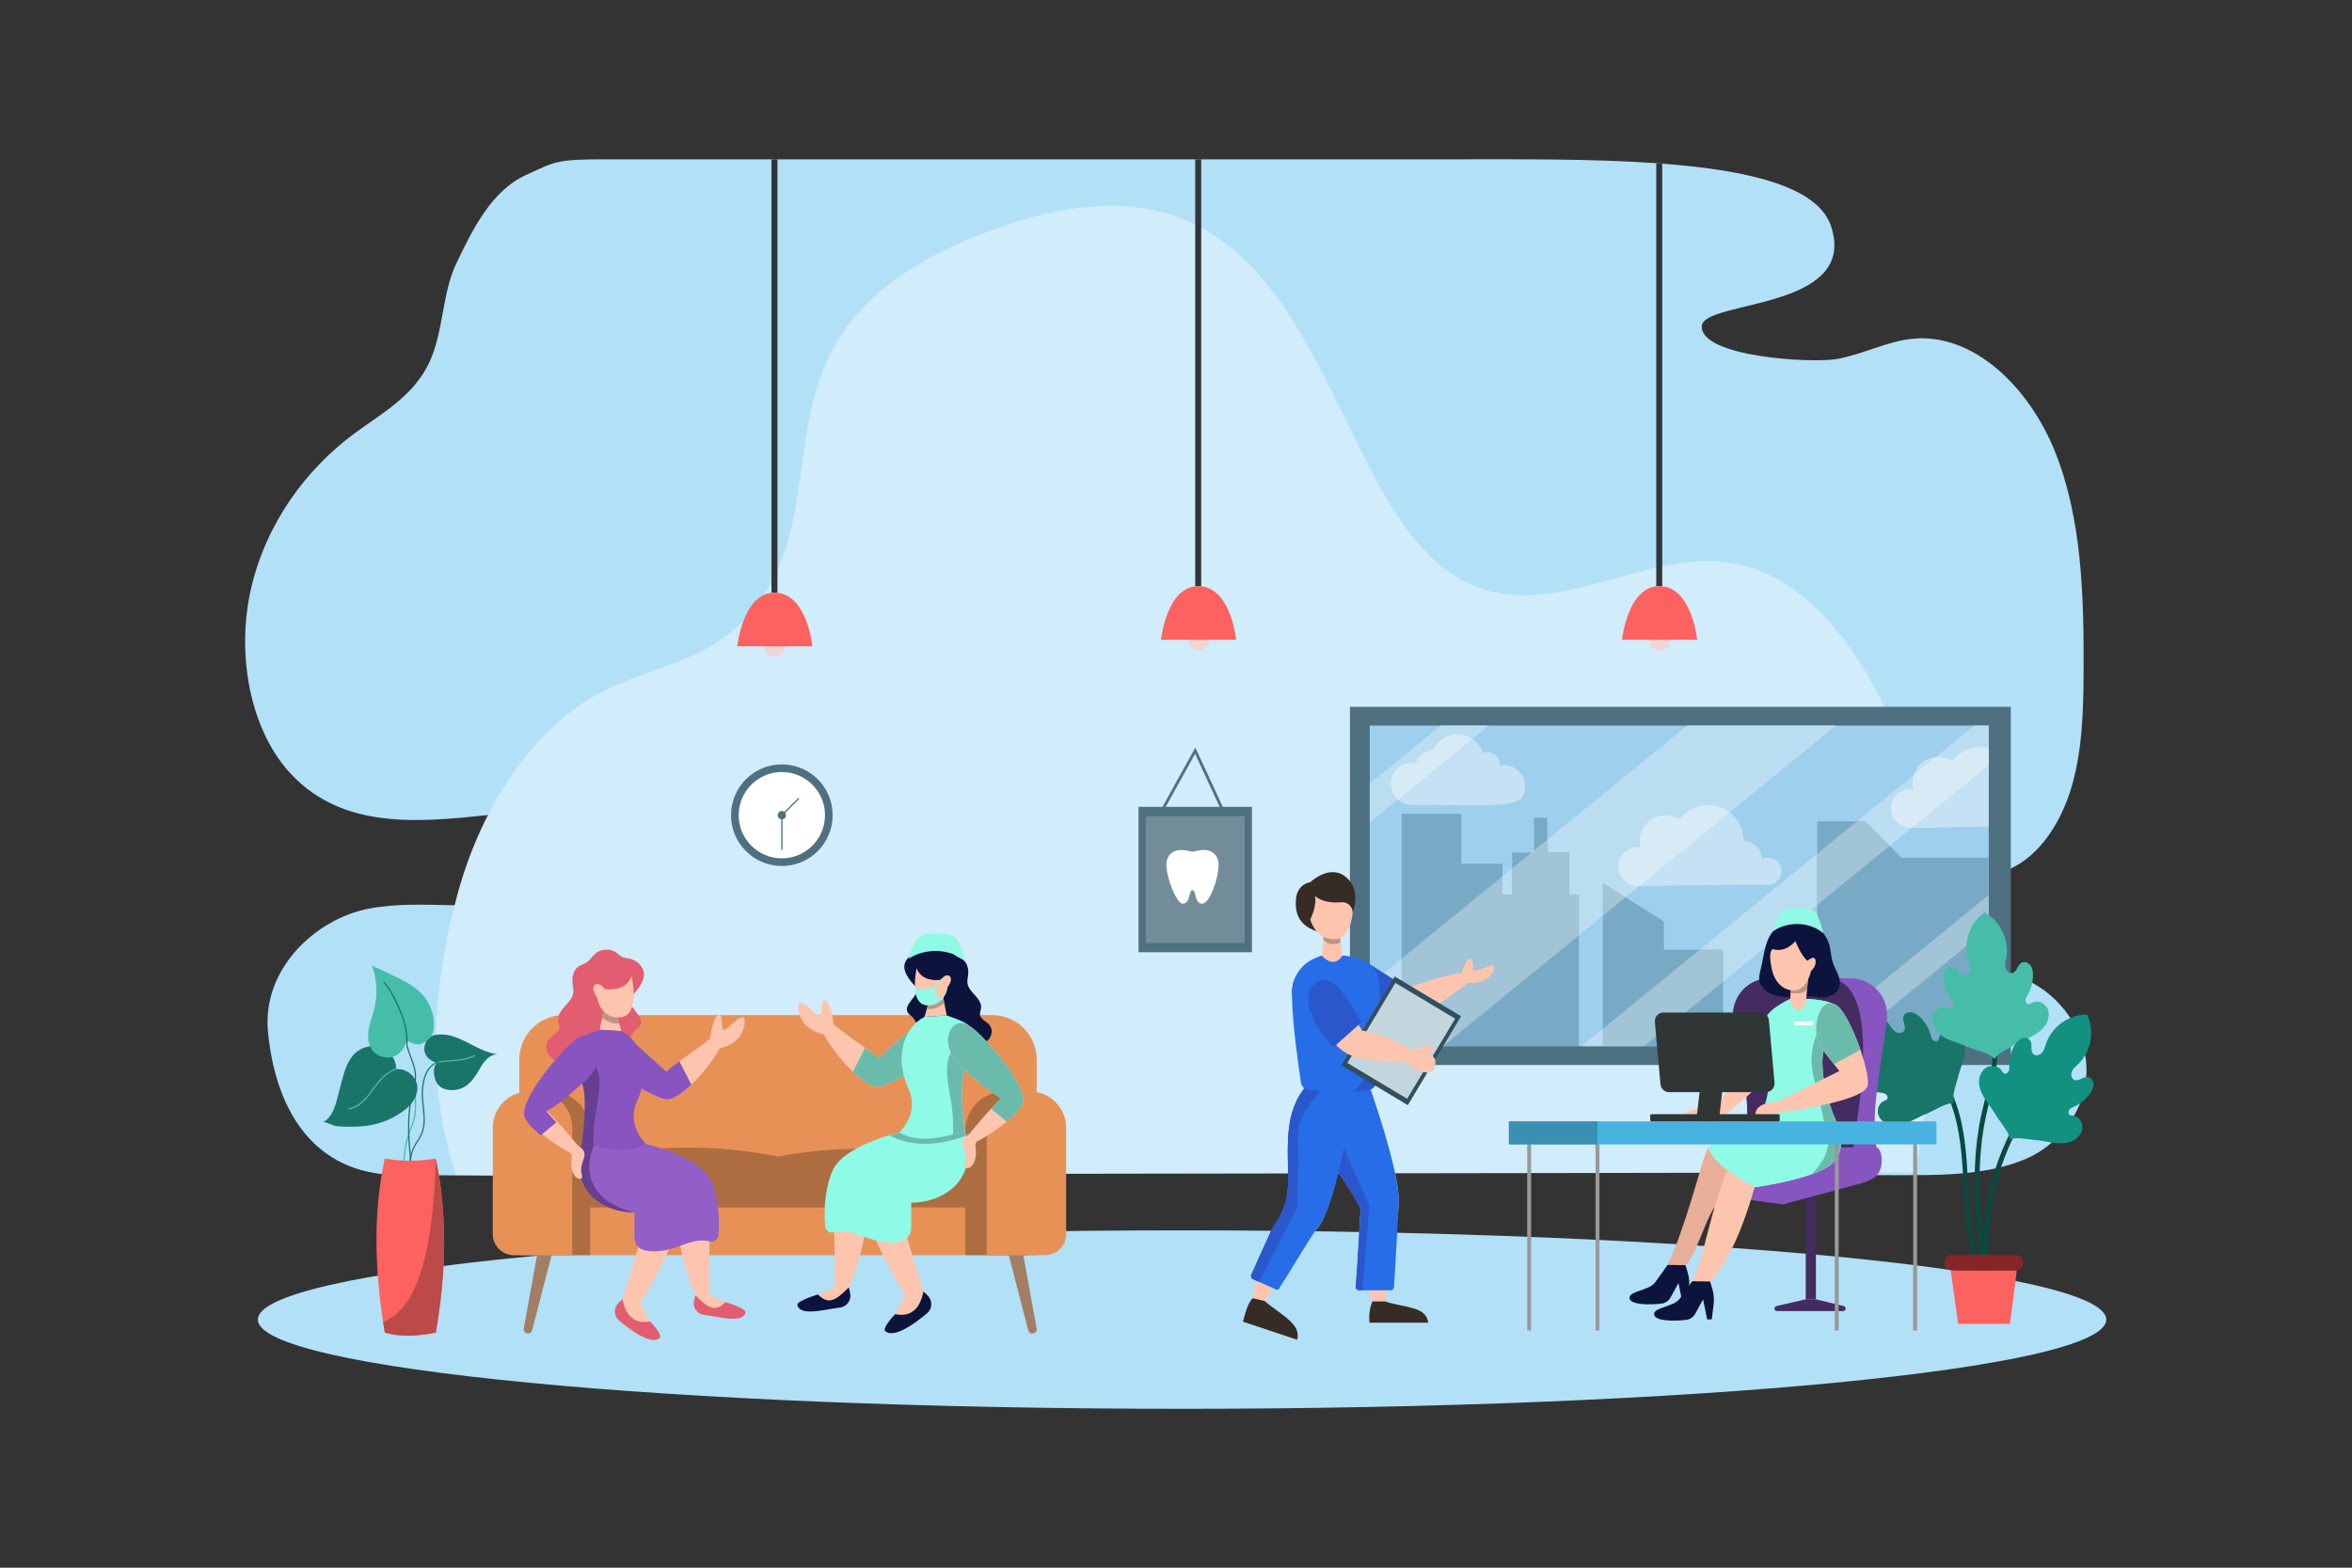 <?xml version="1.0" encoding="UTF-8" standalone="no"?>
<svg
   xmlns:dc="http://purl.org/dc/elements/1.1/"
   xmlns:cc="http://creativecommons.org/ns#"
   xmlns:rdf="http://www.w3.org/1999/02/22-rdf-syntax-ns#"
   xmlns:svg="http://www.w3.org/2000/svg"
   xmlns="http://www.w3.org/2000/svg"
   xmlns:sodipodi="http://sodipodi.sourceforge.net/DTD/sodipodi-0.dtd"
   xmlns:inkscape="http://www.inkscape.org/namespaces/inkscape"
   version="1.1"
   id="svg2"
   xml:space="preserve"
   width="2000"
   height="1333.333"
   viewBox="0 0 2000 1333.333"
   sodipodi:docname="0-04.eps"><rect x="0" y="0" width="2000" height="1333.333" fill="#333333" stroke="none"/><defs
     id="defs6" /><sodipodi:namedview
     pagecolor="#ffffff"
     bordercolor="#666666"
     borderopacity="1"
     objecttolerance="10"
     gridtolerance="10"
     guidetolerance="10"
     inkscape:pageopacity="0"
     inkscape:pageshadow="2"
     inkscape:window-width="640"
     inkscape:window-height="480"
     id="namedview4" /><g
     id="g10"
     inkscape:groupmode="layer"
     inkscape:label="ink_ext_XXXXXX"
     transform="matrix(1.333,0,0,-1.333,0,1333.333)"><g
       id="g12"
       transform="scale(0.1)"><path
         d="m 13436.2,1583.02 c 0,-314.42 -2639.6,-569.29 -5895.67,-569.29 -3256.11,0 -5895.71,254.87 -5895.71,569.29 0,314.41 2639.6,569.28 5895.71,569.28 3256.07,0 5895.67,-254.87 5895.67,-569.28"
         style="fill:#b2e0f7;fill-opacity:1;fill-rule:nonzero;stroke:none"
         id="path14" /><path
         d="m 13309.7,3154.52 c -8.9,-252.12 -185.8,-459.61 -383.7,-545.02 -198,-85.4 -433.4,-102.13 -643.9,-104.36 -343.2,-3.47 -809.8,4.21 -1247.3,14.63 -692.4,16.48 -1311.87,39.77 -1254.12,36.32 l -4643.02,-16.75 c -174.65,-13.75 -365.67,-23.18 -563.48,-29.62 -739.51,-23.68 -1576.45,-4.58 -2025.65,-4.58 -563.86,0 -794.29,438.66 -839.17,915.4 -38.04,404.82 309.03,718.43 638.12,783.37 181.96,35.94 367.52,25.79 552.34,22.56 149.48,-2.61 298.48,-0.62 444.73,34.2 162.01,38.68 351.28,197.1 297.87,387.99 -45.49,162.37 -223.86,184.55 -363.92,170.78 -54.56,-5.31 -109.94,-11.27 -165.73,-17.2 -444.76,-47.48 -919.35,-90.86 -1250.56,255.47 -269.6,281.99 -356.74,772.72 -260.55,1190.19 96.19,417.58 352.27,761.31 655.58,986.29 176.88,131.13 382.02,239.73 483.29,460.1 88.89,193 79.09,436.93 170.57,628.2 100.89,210.97 222.86,462.1 442.51,562.73 184.18,84.42 192.25,100.79 494.44,100.79 h 356.99 c 0,0 297.48,0 753.5,0 h 4305.39 c 414.86,0 885.67,4.59 1301.57,-24.66 12.8,-1 25.6,-1.87 38.2,-2.86 547.6,-41.53 992.9,-144.77 1076.9,-399.5 178.4,-540.56 -820.2,-468.53 -824.9,-638.48 -5.6,-196.34 702.1,-236.98 863,-208.49 160.9,28.39 313.5,110.44 475.3,128.42 389.1,43.25 750.8,-303.93 918.4,-727.36 167.6,-423.3 180.9,-908.33 179.2,-1377 -0.9,-259.42 -6.3,-524.57 -80.9,-768.12 -74.5,-243.57 -231.1,-465.59 -440.9,-528.42 -148.2,-44.49 -303.4,-6.19 -456.6,-2.11 -43.6,1.13 -86.9,-0.36 -129.9,-7.44 -194.5,-31.72 -393.6,-283.22 -287.4,-481.05 72.9,-135.61 233.2,-142.3 367.4,-133.5 28.5,1.87 57.2,3.73 85.8,5.33 196,11.03 394.9,11.53 577.6,-70.52 209.4,-94.09 392.6,-327.87 383,-595.73"
         style="fill:#b2e0f7;fill-opacity:1;fill-rule:nonzero;stroke:none"
         id="path16" /><path
         d="m 12218.3,2522.22 c -2821.44,-6.55 -6425.99,-8.83 -9268.73,-15.94 l -40.12,-0.06 c -194.36,565.91 -151.36,1199.69 8.07,1787.87 159.82,587.64 496.76,1066.99 903.97,1284.46 325.44,174.04 701.71,196.83 969.12,518.03 648.22,778.55 -158.71,1844.57 1594.47,2458.2 2192.03,767.21 1976.78,-1976.08 3081.38,-2312.95 277.91,-84.76 559.64,-6.47 842.14,71.82 255,70.64 510.6,141.28 764.7,92.16 616.4,-119.39 1085.3,-947.85 1221.2,-1833.56 106.4,-692.2 45,-1357.41 -77.8,-2049.51 l 1.6,-0.52"
         style="fill:#d1ecfa;fill-opacity:1;fill-rule:nonzero;stroke:none"
         id="path18" /><path
         d="M 8611.47,3207.5 H 12827.1 V 5492.65 H 8611.47 Z"
         style="fill:#4f7080;fill-opacity:1;fill-rule:nonzero;stroke:none"
         id="path20" /><path
         d="M 8737.93,3327.34 H 12686.4 V 5372.82 H 8737.93 Z"
         style="fill:#9ecfed;fill-opacity:1;fill-rule:nonzero;stroke:none"
         id="path22" /><path
         d="m 11277.5,4531.06 c -13.9,0 -26.9,-3.26 -38.5,-9.02 -0.4,63.54 -52,114.95 -115.6,114.95 0,126.06 -102.2,228.23 -228.3,228.23 -74.3,0 -140.3,-35.52 -182,-90.53 -25.5,16.46 -55.9,26.02 -88.6,26.02 -90.4,0 -163.7,-73.3 -163.7,-163.72 0,-14.11 1.8,-27.8 5.1,-40.87 -6,0.9 -12.3,1.38 -18.6,1.38 -68.6,0 -124.2,-55.61 -124.2,-124.23 0,-68.61 55.6,-124.23 124.2,-124.23 185.2,0 311.4,8.66 830.2,8.66 47.9,0 86.7,38.81 86.7,86.68 0,47.88 -38.8,86.68 -86.7,86.68"
         style="fill:#c5e2f4;fill-opacity:1;fill-rule:nonzero;stroke:none"
         id="path24" /><path
         d="m 12686.4,5230.87 v -503.13 c -257,-2.48 -362,-7.24 -499.5,-7.24 -68.6,0 -124.2,55.59 -124.2,124.24 0,68.61 55.6,124.2 124.2,124.2 6.3,0 12.6,-0.44 18.7,-1.37 -3.4,13.08 -5.2,26.76 -5.2,40.87 0,90.44 73.3,163.74 163.8,163.74 32.6,0 63,-9.59 88.6,-26.07 41.6,55.02 107.6,90.58 182,90.58 17.7,0 35,-2.03 51.6,-5.82"
         style="fill:#c5e2f4;fill-opacity:1;fill-rule:nonzero;stroke:none"
         id="path26" /><path
         d="m 9594.02,5120.56 c -8.37,0 -16.56,-0.78 -24.51,-2.26 l 0.04,2.26 c 0,45.33 -36.77,82.08 -82.11,82.08 -9.08,0 -17.79,-1.46 -25.96,-4.18 -22.71,68.95 -87.63,118.71 -164.18,118.71 -71.74,0 -133.28,-43.71 -159.41,-105.94 -27.23,3.56 -55.76,-5.09 -76.68,-26.01 -14.98,-14.98 -23.67,-33.86 -26.09,-53.37 -9.26,2.01 -18.9,3.11 -28.79,3.11 -73.99,0 -133.97,-59.99 -133.97,-133.96 0,-74 59.98,-133.97 133.97,-133.97 592.75,0 721.66,-28.81 721.66,119.56 0,73.98 -59.96,133.97 -133.97,133.97"
         style="fill:#c5e2f4;fill-opacity:1;fill-rule:nonzero;stroke:none"
         id="path28" /><path
         d="m 9322.27,4491.51 v 318.43 H 8941.6 V 3327.36 h 287.21 93.46 262.15 v 1164.15 h -262.15"
         style="fill:#78aac5;fill-opacity:1;fill-rule:nonzero;stroke:none"
         id="path30" /><path
         d="m 10614.4,3943.17 v 180.38 l -389.8,243.88 V 3327.36 h 389.8 377.3 v 615.81 h -377.3"
         style="fill:#78aac5;fill-opacity:1;fill-rule:nonzero;stroke:none"
         id="path32" /><path
         d="m 10009.9,4293.02 v 269.72 h -139.57 v 222.13 h -84.3 v -222.13 h -139.59 v -269.72 h -62.02 V 3327.36 H 10072 v 965.66 h -62.1"
         style="fill:#78aac5;fill-opacity:1;fill-rule:nonzero;stroke:none"
         id="path34" /><path
         d="m 11592.3,3327.36 v 1434.87 h 305.4 l 232.5,-232.51 h 556.2 V 3327.36 h -1094.1"
         style="fill:#78aac5;fill-opacity:1;fill-rule:nonzero;stroke:none"
         id="path36" /><path
         d="m 11761.1,3327.36 h -257.2 l 88.4,72.11 v -72.11 h 168.8 m -1273.3,0 H 10088 l 136.6,111.48 v -111.48 h 263.2 m 503.9,411.24 v 204.57 h -149.2 l 749.8,611.91 v -326.29 l -600.6,-490.19"
         style="fill:#bbddf2;fill-opacity:1;fill-rule:nonzero;stroke:none"
         id="path38" /><path
         d="m 10487.8,3327.36 h -263.2 v 111.48 l 617.9,504.33 h 149.2 V 3738.6 l -503.9,-411.24"
         style="fill:#a1c4d7;fill-opacity:1;fill-rule:nonzero;stroke:none"
         id="path40" /><path
         d="m 8737.93,3327.36 h -0.04 v 393.49 l 0.04,-393.51"
         style="fill:#849ba6;fill-opacity:1;fill-rule:nonzero;stroke:none"
         id="path42" /><path
         d="m 9205.14,3327.36 h -467.21 v 393.52 l 203.67,166.23 v -559.75 h 263.54 m 379.28,309.55 v 774.84 l 62.02,50.62 v -169.35 h -62.02 v -656.11 m 487.58,397.91 v 258.2 h -62.1 v 269.72 h -139.57 v 82.37 l 891.67,727.71 h 949.3 l -678.5,-553.77 c -38.3,28.98 -85.9,46.17 -137.7,46.17 -74.3,0 -140.3,-35.52 -182,-90.53 -25.5,16.46 -55.9,26.02 -88.6,26.02 -90.4,0 -163.7,-73.3 -163.7,-163.72 0,-14.11 1.8,-27.8 5.1,-40.87 -6,0.9 -12.3,1.38 -18.6,1.38 -68.6,0 -124.2,-55.61 -124.2,-124.23 0,-68.61 55.6,-124.23 124.2,-124.23 3.3,0 6.5,0.01 9.7,0.01 l -88.1,-71.89 -144.3,90.27 V 4159.41 L 10072,4034.82"
         style="fill:#bbddf2;fill-opacity:1;fill-rule:nonzero;stroke:none"
         id="path44" /><path
         d="m 10447.3,4349.04 c -68.6,0 -124.2,55.62 -124.2,124.23 0,68.62 55.6,124.23 124.2,124.23 6.3,0 12.6,-0.48 18.6,-1.38 -3.3,13.07 -5.1,26.76 -5.1,40.87 0,90.42 73.3,163.72 163.7,163.72 32.7,0 63.1,-9.56 88.6,-26.02 41.7,55.01 107.7,90.53 182,90.53 51.8,0 99.4,-17.19 137.7,-46.17 l -575.8,-470 c -3.2,0 -6.4,-0.01 -9.7,-0.01"
         style="fill:#d7ebf7;fill-opacity:1;fill-rule:nonzero;stroke:none"
         id="path46" /><path
         d="m 9786.03,4562.74 h -16.61 l 16.61,13.57 v -13.57"
         style="fill:#bbddf2;fill-opacity:1;fill-rule:nonzero;stroke:none"
         id="path48" /><path
         d="M 9205.14,3327.36 H 8941.6 v 559.75 l 642.82,524.64 v -774.84 l -379.28,-309.55"
         style="fill:#a1c4d7;fill-opacity:1;fill-rule:nonzero;stroke:none"
         id="path50" /><path
         d="m 10224.6,4159.41 v 208.02 l 144.3,-90.27 -144.3,-117.75"
         style="fill:#a1c4d7;fill-opacity:1;fill-rule:nonzero;stroke:none"
         id="path52" /><path
         d="m 9584.42,3636.91 v 656.11 h 62.02 v 169.35 l 122.98,100.37 h 16.61 v 13.57 l 84.3,68.8 v -82.37 h 139.57 v -269.72 h 62.1 v -258.2 l -487.58,-397.91"
         style="fill:#a1c4d7;fill-opacity:1;fill-rule:nonzero;stroke:none"
         id="path54" /><path
         d="m 12054.2,4605.77 -156.5,156.46 h -51.6 l 361.8,295.33 c -4.8,-15.51 -7.5,-32.01 -7.5,-49.12 0,-14.11 1.8,-27.79 5.2,-40.87 -6.1,0.93 -12.4,1.37 -18.7,1.37 -68.6,0 -124.2,-55.59 -124.2,-124.2 0,-68.65 55.6,-124.24 124.2,-124.24 2.6,0 5.2,0 7.8,0 l -140.5,-114.73"
         style="fill:#bbddf2;fill-opacity:1;fill-rule:nonzero;stroke:none"
         id="path56" /><path
         d="m 12686.4,5121.76 v 251.06 -251.03"
         style="fill:#849ba6;fill-opacity:1;fill-rule:nonzero;stroke:none"
         id="path58" /><path
         d="m 12452.8,5146.11 c -25.6,16.48 -56,26.07 -88.6,26.07 -5.7,0 -11.4,-0.29 -16.9,-0.86 l 246.9,201.5 h 92.2 v -141.95 c -16.6,3.79 -33.9,5.82 -51.6,5.82 -74.4,0 -140.4,-35.56 -182,-90.58"
         style="fill:#bbddf2;fill-opacity:1;fill-rule:nonzero;stroke:none"
         id="path60" /><path
         d="m 12186.9,4720.5 c -68.6,0 -124.2,55.59 -124.2,124.24 0,68.61 55.6,124.2 124.2,124.2 6.3,0 12.6,-0.44 18.7,-1.37 -3.4,13.08 -5.2,26.76 -5.2,40.87 0,17.11 2.7,33.61 7.5,49.12 l 139.4,113.76 c 5.5,0.57 11.2,0.86 16.9,0.86 32.6,0 63,-9.59 88.6,-26.07 41.6,55.02 107.6,90.58 182,90.58 17.7,0 35,-2.03 51.6,-5.82 v 0 -109.11 l -491.7,-401.26 c -2.6,0 -5.2,0 -7.8,0"
         style="fill:#d7ebf7;fill-opacity:1;fill-rule:nonzero;stroke:none"
         id="path62" /><path
         d="m 8737.89,4754.11 v 248.88 l 0.04,0.03 v -248.88 l -0.04,-0.03"
         style="fill:#849ba6;fill-opacity:1;fill-rule:nonzero;stroke:none"
         id="path64" /><path
         d="m 8737.93,4754.14 v 248.88 l 453.09,369.8 h 304.94 l -103.31,-84.31 c -27.33,18.11 -60.11,28.66 -95.35,28.66 -71.74,0 -133.28,-43.71 -159.41,-105.94 -3.97,0.52 -7.97,0.78 -11.96,0.78 -23.42,0 -46.85,-8.92 -64.72,-26.79 -14.98,-14.98 -23.67,-33.86 -26.09,-53.37 -9.26,2.01 -18.9,3.11 -28.79,3.11 -73.99,0 -133.97,-59.99 -133.97,-133.96 0,-39.92 17.45,-75.75 45.14,-100.29 l -179.57,-146.57"
         style="fill:#bbddf2;fill-opacity:1;fill-rule:nonzero;stroke:none"
         id="path66" /><path
         d="m 8917.5,4900.71 c -27.69,24.54 -45.14,60.37 -45.14,100.29 0,73.97 59.98,133.96 133.97,133.96 9.89,0 19.53,-1.1 28.79,-3.11 2.42,19.51 11.11,38.39 26.09,53.37 17.87,17.87 41.3,26.79 64.72,26.79 3.99,0 7.99,-0.26 11.96,-0.78 26.13,62.23 87.67,105.94 159.41,105.94 35.24,0 68.02,-10.55 95.35,-28.66 l -475.15,-387.8"
         style="fill:#d7ebf7;fill-opacity:1;fill-rule:nonzero;stroke:none"
         id="path68" /><path
         d="m 11761.1,3327.36 h -168.8 v 72.11 l 1094.1,893.04 v -209.92 l -925.3,-755.23 m -168.8,901.43 v 326.29 l 253.8,207.15 h 51.6 l 156.5,-156.46 -461.9,-376.98"
         style="fill:#a1c4d7;fill-opacity:1;fill-rule:nonzero;stroke:none"
         id="path70" /><path
         d="m 8681.57,2288.31 c -9.01,-72.58 -11.84,-136.98 -9.84,-196.23 5.01,-151.32 41.54,-270.14 89.11,-411.44 l -24.04,-117.62 h 374.08 l -274.63,135.81 c 0,0 53.22,297.16 76.25,504.89 6,52.73 9.84,99.6 10.33,134.65 3.52,200.06 -188.19,738.64 -200.54,773.51 l -0.51,1.34 -0.16,0.51 h -313.68 c -109.13,-411.81 98.44,-482.53 273.63,-825.42"
         style="fill:#fdc5ae;fill-opacity:1;fill-rule:nonzero;stroke:none"
         id="path72" /><path
         d="m 8487.98,2593.4 c 1.33,-1.85 2.51,-3.84 3.84,-5.68 55.88,-83.42 124.96,-172.86 189.7,-299.49 -7.54,-60.68 -22.05,-382.75 -33.42,-494.84 -1.28,-12.55 8.64,-23.4 21.24,-23.4 h 201.67 c 11.06,0 20.26,8.41 21.11,19.44 8.01,104.82 30.21,516.66 30.67,548.85 3.51,200.06 -188.2,738.65 -200.55,773.54 l -0.51,1.5 -0.16,0.31 h -313.68 c -67.91,-256.11 -13.18,-380.4 80.09,-520.23"
         style="fill:#266de7;fill-opacity:1;fill-rule:nonzero;stroke:none"
         id="path74" /><path
         d="m 8491.82,2587.72 c 55.88,-83.42 124.96,-172.86 189.7,-299.49 -7.54,-60.68 -22.05,-382.75 -33.42,-494.84 -1.28,-12.55 8.64,-23.4 21.24,-23.4 h 21.85 l 43.77,538.55 -184.58,417.17 -62.4,-132.31 c 1.33,-1.85 2.51,-3.84 3.84,-5.68"
         style="fill:#2a57cb;fill-opacity:1;fill-rule:nonzero;stroke:none"
         id="path76" /><path
         d="m 8256.33,1482.44 -189.27,219.39 c 0,0 138.99,217.08 251.44,361.39 26.7,34.55 51.89,64.75 73.42,87.1 154,159.51 234.43,963.41 234.43,963.41 H 8371.73 C 8172.12,2930.22 8222.38,2677.58 8216.5,2428 c -2.05,-86.51 -29.86,-169.94 -76.58,-242.77 -9.41,-14.66 -18.27,-29.52 -26.64,-44.75 -58.23,-106.27 -92.77,-230.92 -124.64,-435.66 l -39.41,-132.87 307.1,-89.51"
         style="fill:#fdc5ae;fill-opacity:1;fill-rule:nonzero;stroke:none"
         id="path78" /><path
         d="m 7982.24,1869.13 c -4.9,-10.77 -0.03,-23.4 10.79,-28.22 l 36.94,-16.54 110.97,-49.69 c 6.21,-2.78 13.44,-0.8 17.23,4.84 42.98,63.66 213.51,349.74 233.71,370.71 154,159.52 253.43,966.58 253.43,966.58 l -262.79,-3 -10.84,-0.18 c -9.84,-9 -19.02,-18.35 -27.7,-27.69 -161.17,-174.19 -124.8,-403.94 -127.13,-632.86 -0.83,-98.44 -32.71,-194.73 -92.78,-272.63 -7.65,-9.97 -110.16,-241.44 -141.83,-311.32"
         style="fill:#266de7;fill-opacity:1;fill-rule:nonzero;stroke:none"
         id="path80" /><path
         d="m 7993.03,1840.91 36.94,-16.54 c 84.42,158.35 245.11,473.71 245.11,473.71 0,0 8.34,311.83 3.33,453.67 -5,141.81 142.66,284.97 142.66,284.97 l -77.09,49.22 c -161.17,-174.19 -124.8,-403.94 -127.13,-632.86 -0.83,-98.44 -32.71,-194.73 -92.78,-272.63 -7.65,-9.97 -110.16,-241.44 -141.83,-311.32 -4.9,-10.77 -0.03,-23.4 10.79,-28.22"
         style="fill:#2a57cb;fill-opacity:1;fill-rule:nonzero;stroke:none"
         id="path82" /><path
         d="m 8643.69,3650 c 0,0 121.31,-90.95 234.6,-126.98 24.85,-7.85 49.39,-13.2 72.08,-14.2 143.32,-6.83 414.45,224.75 414.45,224.75 85.61,-16.35 166.19,39.9 166.04,100.94 -0.18,35.89 -98.28,-37.7 -135.51,-23.02 0,0 9.03,65.92 -19,72.08 -16.02,3.51 -39.39,-40.21 -50.57,-88.58 -138.98,-21.7 -223.4,-55.25 -358.22,-98.79 -7.84,5.67 -19.2,13.18 -33.05,21.68 -55.39,34.39 -147.65,86.95 -191.7,116.47 L 8643.69,3650"
         style="fill:#fdc5ae;fill-opacity:1;fill-rule:nonzero;stroke:none"
         id="path84" /><path
         d="m 8643.69,3650 c 0,0 91.15,-112.35 204.44,-148.39 l 90.74,222.13 c -55.4,34.36 -156.86,97.1 -200.92,126.62 L 8643.69,3650"
         style="fill:#2a57cb;fill-opacity:1;fill-rule:nonzero;stroke:none"
         id="path86" /><path
         d="m 8745.82,3520.93 c 1.06,-101.99 -24.14,-407.27 -24.14,-407.27 h -349.94 c 0,0 -146.08,444.14 -126.33,594.9 8.77,67 77.38,152.51 186.66,195.51 l 131.24,-0.74 c 84.3,-6.37 143.66,-37.11 196.96,-90.43 0,0 -15.38,-202.31 -14.45,-291.97"
         style="fill:#3e3279;fill-opacity:1;fill-rule:nonzero;stroke:none"
         id="path88" /><path
         d="m 8745.82,3520.93 c 1.06,-101.99 -24.14,-407.27 -24.14,-407.27 h -349.94 c 0,0 -146.08,444.14 -126.33,594.9 8.77,67 77.38,152.51 186.66,195.51 l 131.24,-0.74 c 84.3,-6.37 143.66,-37.11 196.96,-90.43 0,0 -15.38,-202.31 -14.45,-291.97"
         style="fill:#3e3279;fill-opacity:1;fill-rule:nonzero;stroke:none"
         id="path90" /><path
         d="m 8242.36,3632.55 c 2.17,-160.51 41.72,-438.82 56.74,-538.94 2.17,-14.33 10.18,-26.85 21.53,-34.86 6.17,-4.17 13.51,-7.34 21.35,-8.34 71.93,-10.85 142.33,-16.69 210.9,-16.36 26.71,0 53.06,0.84 79.09,2.67 34.38,2.34 68.24,6.16 101.44,12.02 22.86,4 40.38,22.52 42.89,45.37 6.67,61.24 19.19,188.55 25.69,320.53 1.66,31.38 2.83,62.91 3.67,93.94 2.5,102.28 -0.33,198.39 -14.35,258.95 -21.86,93.78 -126.81,135.64 -228.09,135.64 l -131.13,0.86 c -125.48,-32.56 -178.04,-128.49 -186.71,-195.56 -2.68,-19.87 -3.5,-45.88 -3.02,-75.92"
         style="fill:#266de7;fill-opacity:1;fill-rule:nonzero;stroke:none"
         id="path92" /><path
         d="m 8432.14,3904.09 c 25.99,-26 51.18,-40.38 75.2,-38.73 19.48,1.35 38.17,13.19 55.93,37.91 l -11.17,90.76 -4.68,38.21 h -104.11 l -2.01,-23.7 -9.16,-104.45"
         style="fill:#fdc5ae;fill-opacity:1;fill-rule:nonzero;stroke:none"
         id="path94" /><path
         d="m 8609.33,4134.34 c 0,0 92.97,164.75 -17.21,266.7 -104.82,96.98 -233.6,-27.38 -233.6,-27.38 0,0 -81.43,-9.28 -90.97,-104.8 -14.38,-143.64 70.89,-186.29 131.61,-208.88 147.21,-54.77 210.17,74.36 210.17,74.36"
         style="fill:#362b25;fill-opacity:1;fill-rule:nonzero;stroke:none"
         id="path96" /><path
         d="m 8631.97,3036.72 c 34.38,2.34 68.24,6.16 101.44,12.02 22.86,4 40.38,22.52 42.89,45.37 6.67,61.24 19.19,188.55 25.69,320.53 -64.24,-124.97 -48.71,-287.15 -170.02,-377.92"
         style="fill:#2a57cb;fill-opacity:1;fill-rule:nonzero;stroke:none"
         id="path98" /><path
         d="m 8836.25,1698.83 c 120.34,-41.46 262.68,-28.94 274.63,-135.81 H 8736.8 c -5.96,45.26 0,90.54 17.94,135.81 h 81.51"
         style="fill:#362b25;fill-opacity:1;fill-rule:nonzero;stroke:none"
         id="path100" /><path
         d="m 8067.06,1701.83 c 95.11,-84.57 237.39,-144.23 207.28,-247.46 l -345.26,115.42 c 11.93,44.09 27.89,114.86 61.88,149.74 l 76.1,-17.7"
         style="fill:#362b25;fill-opacity:1;fill-rule:nonzero;stroke:none"
         id="path102" /><path
         d="m 8441.3,4008.54 c 16.02,-19.53 32.88,-29.17 56.4,-29.84 20.53,-0.67 41.55,1.82 54.4,15.33 l -4.68,38.21 h -104.11 l -2.01,-23.7"
         style="fill:#be9483;fill-opacity:1;fill-rule:nonzero;stroke:none"
         id="path104" /><path
         d="m 8555.35,4246.03 c 42.64,4.12 78.26,-31.76 72.95,-74.27 -8.98,-71.91 -35.52,-160 -111.44,-161.94 -128.66,-3.3 -158.34,127.01 -158.34,127.01 0,0 43.45,84.13 30.25,148.46 41.48,-36.31 108.53,-44.9 166.58,-39.26"
         style="fill:#fdc5ae;fill-opacity:1;fill-rule:nonzero;stroke:none"
         id="path106" /><path
         d="m 8980.66,2951.11 -423.41,253.6 339.81,567.38 423.41,-253.6 -339.81,-567.38"
         style="fill:#314f5d;fill-opacity:1;fill-rule:nonzero;stroke:none"
         id="path108" /><path
         d="m 8976.5,2991.85 -381.36,228.41 306.05,511.08 381.41,-228.42 -306.1,-511.07"
         style="fill:#c3d5dd;fill-opacity:1;fill-rule:nonzero;stroke:none"
         id="path110" /><path
         d="m 8367.39,3528.52 c 0,0 86.1,-130.81 169.02,-206.73 19.86,-18.02 39.37,-32.87 57.57,-42.23 125.96,-64.55 374.29,-48.61 374.29,-48.61 58.57,-81.09 164.15,-87.36 179.53,-46.68 34.54,91.3 -38.95,87.91 -53.67,89.74 0,0 66.38,16.88 49.37,47.75 -16.86,31.02 -133.27,-22.13 -133.27,-22.13 -121.14,66.41 -202.52,106.76 -322.49,128.45 -8.17,14.68 -16.33,29.35 -24.85,43.87 -61.74,104.29 -135.99,201.22 -243.78,272.14 -63.39,-66.24 -69.9,-139.49 -51.72,-215.57"
         style="fill:#fdc5ae;fill-opacity:1;fill-rule:nonzero;stroke:none"
         id="path112" /><path
         d="m 8507.89,3321.76 176.52,157.96 c -61.73,104.27 -177.01,330.6 -283.13,257.24 -141.3,-97.69 23.67,-339.29 106.61,-415.2"
         style="fill:#2a57cb;fill-opacity:1;fill-rule:nonzero;stroke:none"
         id="path114" /><path
         d="m 2509.32,3168.92 c 26.42,4.19 51.42,-8.31 72,-23.79 10.93,-8.21 21.1,-17.56 30.65,-27.34 9.71,-9.94 17.8,-20.72 22.01,-34.11 4.14,-13.13 5.47,-27.02 7.09,-40.64 1.74,-14.67 3.23,-29.37 4.26,-44.11 2.04,-28.74 2.44,-57.68 -0.22,-86.4 -2.64,-28.34 -8.65,-56.11 -18.29,-82.91 -9.81,-27.18 -21.23,-53.59 -29.3,-81.41 -15.8,-54.32 -23.1,-110.82 -25.91,-167.22 -3.18,-64.02 -0.64,-128.13 2.04,-192.09 0.22,-5.08 8.15,-5.11 7.94,0 -4.91,116.72 -9.85,236.46 21.59,350.25 7.88,28.47 19.07,55.51 29.36,83.14 10.23,27.43 16.84,55.67 19.95,84.77 3.17,29.6 2.96,59.45 0.97,89.1 -1.02,15.06 -2.48,30.08 -4.24,45.06 -1.6,13.78 -2.91,27.83 -6.6,41.25 -4.1,14.86 -12.11,27.3 -22.64,38.44 -10.24,10.86 -21.44,21.01 -33.32,30.06 -22.87,17.42 -50.11,30.25 -79.47,25.59 -5.02,-0.8 -2.88,-8.44 2.13,-7.64"
         style="fill:#46bda9;fill-opacity:1;fill-rule:nonzero;stroke:none"
         id="path116" /><path
         d="m 2625.62,2963.32 c -24.14,-30.41 -56.21,-53.52 -89.39,-73.84 -112.56,-68.81 -223.43,-83.1 -377.49,-73.49 -33.34,2.06 -63.11,22.77 -96.04,28.26 53.34,27.07 73.58,91.5 88.65,149.45 9.37,35.72 18.74,71.52 28.03,107.33 18.01,68.88 38.8,142.39 93.41,188.02 43.89,36.68 107.72,49.21 161.06,28.73 52.69,-20.32 91.99,-73.34 93.1,-129.68 l 0.08,-2.23 -6.9,-6.19 c 3.48,0.64 6.98,1.1 10.53,1.35 62.73,4.76 125.99,-46.76 131.47,-110.01 3.41,-38.66 -12.31,-77.32 -36.51,-107.7"
         style="fill:#1a7569;fill-opacity:1;fill-rule:nonzero;stroke:none"
         id="path118" /><path
         d="m 2530.66,3181.03 c -26.17,-10.71 -50.7,-25.41 -72.29,-43.67 -43.5,-36.59 -72.23,-86.27 -107.78,-129.76 -32.15,-39.31 -73.5,-75.8 -125.1,-84.45 -5,-0.88 -7.13,6.74 -2.13,7.61 29.36,4.99 55.78,19.36 78.49,38.26 42.38,35.16 70.72,83.02 104.85,125.66 17.3,21.66 36.5,41.66 58.73,58.41 18.97,14.21 39.69,25.94 61.52,35.01 l 0.08,-2.23 -6.9,-6.19 c 3.48,0.64 6.98,1.1 10.53,1.35"
         style="fill:#46bda9;fill-opacity:1;fill-rule:nonzero;stroke:none"
         id="path120" /><path
         d="m 3176.38,3276.07 c -48.34,1.75 -86.13,-40.88 -110.25,-82.8 -34.76,-60.47 -72.15,-124.61 -143.75,-141.42 -35,-8.19 -73.42,-6.83 -104.84,10.54 -31.76,17.55 -46.36,55.96 -49.3,92.07 -1.91,23.25 1.58,49.77 19.13,64.39 1.03,0.94 2.14,1.73 3.26,2.55 l -12.08,3.06 -5.72,1.44 c -24.67,7.55 -92.94,48.19 -54.51,132.32 22.7,49.86 100.32,49.78 153.5,36.67 53.18,-13.09 101.68,-40.01 150.5,-64.93 48.72,-24.83 99.61,-48.41 154.06,-53.89"
         style="fill:#1a7569;fill-opacity:1;fill-rule:nonzero;stroke:none"
         id="path122" /><path
         d="m 3030.17,3263.85 c -25.79,-13.49 -53.98,-21.35 -82.62,-26.13 -25.8,-4.19 -51.92,-6.18 -77.86,-8.25 -25.65,-1.98 -51.76,-3.42 -76.86,-9.21 -1.81,-0.47 -3.63,-0.94 -5.46,-1.41 1.03,0.94 2.14,1.73 3.26,2.55 l -12.08,3.06 c 3.5,1.2 7.08,2.23 10.65,3.11 25.08,6.11 51.36,7.55 76.99,9.61 54.36,4.36 110.8,7.77 160,33.57 4.53,2.37 8.52,-4.53 3.98,-6.9"
         style="fill:#46bda9;fill-opacity:1;fill-rule:nonzero;stroke:none"
         id="path124" /><path
         d="m 2793.77,3229.79 c -53.44,-16.05 -82.19,-68.41 -94.02,-119.52 -6.88,-29.65 -9.96,-60.28 -9.54,-90.72 0.41,-29.34 3.89,-58.54 6.94,-87.71 5.98,-57.06 10.84,-117.42 -15.19,-170.6 -12.58,-25.73 -30.18,-48.58 -43.27,-74.02 -13.55,-26.39 -20.86,-55.22 -25.6,-84.36 -11.33,-69.41 -13.15,-140.43 -6.17,-210.39 0.51,-5.04 8.45,-5.08 7.94,0 -6.21,62.22 -5.36,125.08 2.78,187.05 3.85,29.42 9.06,59.04 20.12,86.69 10.62,26.51 27.69,49.57 41.95,74.11 14.04,24.18 23.51,49.89 27.44,77.62 3.89,27.68 3.08,55.7 0.84,83.48 -2.34,28.73 -6.17,57.3 -8.34,86.03 -2.23,29.98 -2.13,60.06 2.07,89.87 8.16,58 32.02,126.15 94.14,144.83 4.88,1.46 2.81,9.12 -2.09,7.64"
         style="fill:#1a7569;fill-opacity:1;fill-rule:nonzero;stroke:none"
         id="path126" /><path
         d="m 2693.31,3658.23 c -43.62,47.54 -101.75,78.89 -159.51,107.62 -53.08,26.43 -106.87,51.39 -161.3,74.9 31.92,-85.73 37.63,-181.01 16.17,-269.94 -11.01,-45.66 -28.96,-89.64 -36.75,-135.96 -7.78,-46.32 -3.99,-97.44 24.57,-134.74 32.22,-42.06 94.28,-56.62 142.85,-35.45 59.3,25.82 75.13,101.85 75.13,101.85 26.95,-17.34 65.74,-41.85 106.95,-17.34 36.22,21.54 47.87,32.77 60.46,66.84 5.55,15 6.99,31.23 7.03,47.22 0.21,71.35 -27.34,142.44 -75.6,195"
         style="fill:#46bda9;fill-opacity:1;fill-rule:nonzero;stroke:none"
         id="path128" /><path
         d="m 2591.55,3379.01 c 0.6,-13.89 -0.66,-27.85 0.59,-41.73 1.32,-14.67 6.48,-29.07 11.09,-42.97 10.15,-30.61 22.63,-60.43 31.81,-91.37 9.23,-31.02 14.4,-62.87 10.6,-95.23 -3.99,-34.16 -15.8,-66.82 -23.35,-100.25 -14.47,-63.85 -19.53,-129.52 -19.48,-194.87 0.04,-67.04 5.39,-133.95 12.06,-200.59 6.63,-66.15 14.7,-132.19 20.44,-198.42 0.73,-8.24 1.4,-16.46 2.03,-24.68 0.39,-5.07 8.32,-5.1 7.93,0 -5.1,66.31 -13,132.34 -19.93,198.46 -6.98,66.73 -13.05,133.66 -14.34,200.76 -1.27,66.04 2.07,132.47 14.76,197.4 6.45,33.01 17.09,64.92 23.85,97.84 6.6,32.12 6.7,63.88 -0.23,95.95 -6.73,31.12 -18.4,60.88 -29.25,90.73 -5.46,15.01 -10.77,30.11 -15.19,45.48 -2.06,7.15 -4.2,14.31 -4.87,21.76 -0.64,7.03 -0.61,14.12 -0.54,21.16 0.08,6.87 0.26,13.72 -0.04,20.57 -0.22,5.1 -8.16,5.12 -7.94,0"
         style="fill:#1a7569;fill-opacity:1;fill-rule:nonzero;stroke:none"
         id="path130" /><path
         d="m 2447.27,3730.1 c 35.15,-36.67 58.03,-82.59 79.31,-128.2 11.75,-25.19 23.69,-50.39 33.36,-76.48 9.53,-25.76 17.44,-52.14 23.06,-79.01 6.42,-30.74 9.63,-62.08 8.64,-93.48 -0.16,-5.11 7.77,-5.11 7.94,0 1.77,56.52 -10.02,112.72 -28.82,165.83 -9.41,26.6 -21.13,52.25 -32.99,77.83 -10.84,23.4 -21.8,46.77 -34.45,69.26 -14.12,25.1 -30.47,49.02 -50.44,69.85 -3.54,3.68 -9.16,-1.92 -5.61,-5.6"
         style="fill:#1a7569;fill-opacity:1;fill-rule:nonzero;stroke:none"
         id="path132" /><path
         d="m 2779.94,1499.96 c -114.08,-22.73 -224.08,-29.29 -325.33,0 -3.75,22.37 -7.34,44.7 -10.67,66.99 -55.33,363.22 -61.38,712.4 10.67,1043.82 108.4,-19.34 216.87,-19.45 325.33,0 0.37,-1.78 0.74,-3.58 1.06,-5.37 76.74,-371.97 62.41,-739.56 -1.06,-1105.44"
         style="fill:#fb6260;fill-opacity:1;fill-rule:nonzero;stroke:none"
         id="path134" /><path
         d="m 2779.94,1499.96 c -114.08,-22.73 -224.08,-29.29 -325.33,0 -3.75,22.37 -7.34,44.7 -10.67,66.99 246.63,102.21 318.67,521.59 337.06,1038.45 76.74,-371.97 62.41,-739.56 -1.06,-1105.44"
         style="fill:#bc4a48;fill-opacity:1;fill-rule:nonzero;stroke:none"
         id="path136" /><path
         d="M 6422.19,2578.13 6612.7,1526.34 c 6.17,-34.03 -43.46,-45.72 -53.11,-12.5 l -272.34,1052.75 134.94,11.54"
         style="fill:#a27e65;fill-opacity:1;fill-rule:nonzero;stroke:none"
         id="path138" /><path
         d="M 3531.73,2578.13 3341.24,1526.34 c -6.17,-34.03 43.45,-45.72 53.12,-12.5 l 272.32,1052.75 -134.95,11.54"
         style="fill:#a27e65;fill-opacity:1;fill-rule:nonzero;stroke:none"
         id="path140" /><path
         d="M 6613.22,1994.21 H 3312.63 v 1247.33 c 0,156.92 127.21,284.13 284.15,284.13 h 2732.3 c 156.93,0 284.14,-127.21 284.14,-284.13 V 1994.21"
         style="fill:#e89156;fill-opacity:1;fill-rule:nonzero;stroke:none"
         id="path142" /><path
         d="m 6410.56,3038.86 v 0 c -139.93,0 -253.39,-113.45 -253.39,-253.37 v -162.46 c -415.31,62.92 -815.96,72.3 -1194.24,0 -407.01,83.11 -805.03,70.16 -1197.68,0 v 162.46 c 0,139.92 -113.43,253.37 -253.36,253.37 -139.94,0 -253.39,-113.45 -253.39,-253.37 v -791.28 h 506.75 v 304.28 h 2391.92 v -304.28 h 408.6 l 98.17,791.28 c 0,139.92 -113.45,253.37 -253.38,253.37"
         style="fill:#ae6d41;fill-opacity:1;fill-rule:nonzero;stroke:none"
         id="path144" /><path
         d="m 3650.31,1994.21 h -372.72 c -74.03,0 -134.03,60 -134.03,134.03 v 678.36 c 0,128.27 103.98,232.26 232.25,232.26 h 42.26 c 128.26,0 232.24,-103.99 232.24,-232.26 v -812.39"
         style="fill:#e89156;fill-opacity:1;fill-rule:nonzero;stroke:none"
         id="path146" /><path
         d="m 6667.13,1994.21 h -372.74 v 812.39 c 0,128.27 103.97,232.26 232.25,232.26 h 42.26 c 128.27,0 232.25,-103.99 232.25,-232.26 v -678.36 c 0,-74.03 -60,-134.03 -134.02,-134.03"
         style="fill:#e89156;fill-opacity:1;fill-rule:nonzero;stroke:none"
         id="path148" /><path
         d="m 4165.64,2352.51 -44.55,-146.23 -150.41,-493.52 c -41.08,-39.44 -31.45,-107.54 18.97,-134.05 l 215.13,-113.13 -120.19,221.69 c 0,0 155.3,253.32 237.58,477.78 6.99,19.04 13.46,37.91 19.22,56.43 28.3,90.31 40.52,171.56 20.6,223.43 -45.76,119.32 -327.02,250.34 -350.43,261.01 -1.04,0.52 -1.57,0.69 -1.57,0.69 l -297.85,7.68 c -90.32,-318.45 263.61,-361.78 453.5,-361.78"
         style="fill:#fdc5ae;fill-opacity:1;fill-rule:nonzero;stroke:none"
         id="path150" /><path
         d="m 4309.6,2379.4 c 0,0 -0.35,-66.2 7.33,-159.66 1.41,-17.3 3.14,-35.65 5.24,-54.69 13.46,-124.9 58.69,-314.62 116.35,-428.69 l 106.38,-117.62 c 0,0 92.11,61.62 110.28,60.05 17.99,-1.75 -129.32,59.67 -129.32,59.67 -7.86,92.07 2.8,325.97 2.27,497 -0.17,81.05 -6.8,155.65 -26.9,209.98 -54.68,148.49 -379.96,257.84 -379.96,257.84 l -109.71,2.64 -209.64,5.06 C 3766.64,2393.74 4309.6,2379.4 4309.6,2379.4"
         style="fill:#fdc5ae;fill-opacity:1;fill-rule:nonzero;stroke:none"
         id="path152" /><path
         d="m 4047.01,2266.2 0.37,-159.49 c 0,-40.18 28.3,-75.46 67.78,-82.8 179.76,-33.2 276.89,92.57 415.77,57.64 24.98,-6.3 49.27,12.41 51.53,37.91 16.78,183.43 -27.6,314.28 -52.75,360.75 -80.9,148.47 -408.44,223.07 -408.44,223.07 l -111.28,3.33 -254.17,6.64 -10.14,0.18 -33.54,0.86 c -90.32,-318.45 144.99,-448.09 334.87,-448.09"
         style="fill:#925fc7;fill-opacity:1;fill-rule:nonzero;stroke:none"
         id="path154" /><path
         d="m 4047.01,2266.2 c -258.38,63.77 -335.41,234.27 -259.93,424.86 l -41.4,22.37 -33.54,0.86 c -90.32,-318.45 144.99,-448.09 334.87,-448.09"
         style="fill:#663f90;fill-opacity:1;fill-rule:nonzero;stroke:none"
         id="path156" /><path
         d="m 3497.24,3366.06 c 21.43,29.13 67.47,42.69 70.55,78.71 1.26,14.72 -5.76,28.81 -7.77,43.46 -4.79,34.95 18.87,66.98 42.72,92.97 23.86,25.99 50.73,53.34 54.6,88.41 2,17.94 -2.4,35.87 -4.72,53.76 -5.5,42.25 3.97,91.22 39.81,114.24 15.3,9.83 33.76,13.83 49.09,23.64 21.94,14.04 35,38.34 54.39,55.73 36,32.32 94.56,35.92 134.25,8.26 14.2,-9.86 26.23,-23.28 42.22,-29.86 12.6,-5.19 26.57,-5.68 39.94,-8.34 43.66,-8.68 84.33,-42.03 94.08,-85.46 14.67,-65.45 -66.28,-145.41 -97.9,-176.72 20.68,-68.97 129.96,-131.02 55.97,-185.92 -76.11,-56.47 -91.49,-246.56 -154.45,-377.54 -73.07,22.58 -142.19,57.85 -203.34,103.75 -19.38,14.53 -38.3,30.33 -60.7,39.52 -19.5,8 -40.73,10.61 -61.14,15.87 -32.41,8.35 -64.2,24.49 -83.71,51.7 -19.51,27.19 -23.76,66.88 -3.89,93.82"
         style="fill:#e25d6f;fill-opacity:1;fill-rule:nonzero;stroke:none"
         id="path158" /><path
         d="m 4036.19,3359.08 35.47,-291.02 c 0,0 118.1,-70.77 178.54,-80.53 35.11,-5.61 96.77,34.57 160.01,94.69 68.31,64.79 138.54,152.85 179.95,231.62 122.46,26.39 161.75,112.69 160.54,175.21 -1.4,80.55 -111.29,-65.85 -135.39,-56.4 -18.51,7.31 -1.05,92.94 -27.26,94.31 -40.34,2.1 -57.83,-151.09 -57.83,-151.09 -72.84,-59.23 -136.6,-101.33 -196.34,-144.83 -28.66,-20.8 -56.26,-41.93 -83.68,-65.5 l -214.01,193.54"
         style="fill:#fdc5ae;fill-opacity:1;fill-rule:nonzero;stroke:none"
         id="path160" /><path
         d="m 4036.19,3359.08 35.47,-291.02 c 0,0 118.1,-70.77 178.54,-80.53 35.11,-5.61 96.77,34.57 160.01,94.69 l -76.33,148.82 c -28.66,-20.8 -56.26,-41.93 -83.68,-65.5 l -214.01,193.54"
         style="fill:#8854c0;fill-opacity:1;fill-rule:nonzero;stroke:none"
         id="path162" /><path
         d="m 3825.53,3432.67 138.53,-8.73 -6.64,23.05 -7.33,25.52 -9.96,34.41 -91.71,39.3 -7.87,-39.3 -4.37,-21.5 -10.65,-52.75"
         style="fill:#fdc5ae;fill-opacity:1;fill-rule:nonzero;stroke:none"
         id="path164" /><path
         d="m 3712.49,3091.28 c 42.44,-94.52 -0.35,-380.3 -0.35,-380.3 24.97,-6.63 49.96,-13.65 74.95,-19.92 114.24,-28.65 227.44,-45.95 334.18,12.22 0,0 -127.52,116.91 -58.15,269.93 86.29,189.55 38.58,378.38 -99.08,450.69 l -138.52,8.75 c 0,0 -121.24,-41.41 -127.87,-56.78 -4.55,-10.66 4.69,-146.93 10.48,-226.93 2.44,-33.89 4.36,-57.66 4.36,-57.66"
         style="fill:#8854c0;fill-opacity:1;fill-rule:nonzero;stroke:none"
         id="path166" /><path
         d="m 3970.68,1712.76 -25.66,-24.63 c -31.78,-30.52 -30.45,-82.01 3.22,-110.44 76.68,-64.78 204.9,-158.19 260.1,-112.11 22.93,19.14 -61.09,106.11 -61.09,106.11 -88.37,-17.32 -151.65,20.06 -176.57,141.07"
         style="fill:#e25d6f;fill-opacity:1;fill-rule:nonzero;stroke:none"
         id="path168" /><path
         d="m 4435.66,1738.58 -8.08,-34.62 c -10.03,-42.93 19.14,-85.37 62.87,-90.87 99.6,-12.53 244,-55.43 265.18,13.31 8.8,28.53 -127.6,67.83 -127.6,67.83 -64.65,-62.7 -105.53,-43.56 -192.37,44.35"
         style="fill:#e25d6f;fill-opacity:1;fill-rule:nonzero;stroke:none"
         id="path170" /><path
         d="m 3712.14,2710.98 c 24.97,-6.63 49.96,-13.65 74.95,-19.92 -15.12,225.87 79.65,370.65 13.26,510.28 l -92.22,-52.4 c 2.44,-33.89 4.36,-57.66 4.36,-57.66 42.44,-94.52 -0.35,-380.3 -0.35,-380.3"
         style="fill:#663f90;fill-opacity:1;fill-rule:nonzero;stroke:none"
         id="path172" /><path
         d="m 3348.78,2902.44 c 0.87,-35.46 47.86,-85.07 103.59,-131.38 71.44,-58.86 157.4,-111.8 179.93,-120.7 27.82,-10.99 6.72,-50.99 12.09,-90.13 13.11,-95.81 77.36,-88.61 68.79,-60.61 -30.31,99.1 69.6,135.14 -27.84,194.9 -45.95,54.36 -88.86,108.34 -135.5,156.39 -20.25,21.13 -40.7,42.79 -60.78,66.02 81.94,52.77 120.18,79.66 223.43,174.35 189.37,159.67 86.12,336.12 -14.84,284.59 -84.05,-42.97 -352.37,-348.69 -348.87,-473.43"
         style="fill:#fdc5ae;fill-opacity:1;fill-rule:nonzero;stroke:none"
         id="path174" /><path
         d="m 3342.73,2895.09 c 0.9,-36.96 49.11,-88.64 106.25,-136.89 l 100,83.2 c -20.8,22.01 -41.75,44.59 -62.36,68.8 84.04,54.97 123.28,82.99 229.2,181.65 194.24,166.35 88.34,350.17 -15.24,296.49 -86.2,-44.78 -361.44,-363.29 -357.85,-493.25"
         style="fill:#8854c0;fill-opacity:1;fill-rule:nonzero;stroke:none"
         id="path176" /><path
         d="m 3840.55,3506.92 c 23.24,-15.04 58.87,-34.61 86.48,-35.12 8.38,-0.17 16.08,0 23.06,0.71 l -9.96,34.41 -91.71,39.3 -7.87,-39.3"
         style="fill:#be9483;fill-opacity:1;fill-rule:nonzero;stroke:none"
         id="path178" /><path
         d="m 4029.54,3775.79 c 0,0 58.96,-262.69 -79.54,-265.18 -124.76,-2.26 -140.82,127.47 -140.82,127.47 0,0 -46.04,60.3 -12.44,81.9 28.43,18.27 60.99,-27.76 60.99,-27.76 0,0 134.24,-24.1 171.81,83.57"
         style="fill:#fdc5ae;fill-opacity:1;fill-rule:nonzero;stroke:none"
         id="path180" /><path
         d="m 5691.25,2417.31 45.63,-149.77 154.08,-505.53 c 42.07,-40.42 32.21,-110.17 -19.44,-137.33 l -220.37,-115.89 123.13,227.09 c 0,0 -159.1,259.48 -243.38,489.42 -7.15,19.5 -13.77,38.83 -19.67,57.8 -28.99,92.52 -41.54,175.74 -21.12,228.89 46.88,122.22 334.99,256.44 358.97,267.36 1.08,0.53 1.62,0.7 1.62,0.7 l 305.1,7.88 c 92.52,-326.23 -270.03,-370.62 -464.55,-370.62"
         style="fill:#fdc5ae;fill-opacity:1;fill-rule:nonzero;stroke:none"
         id="path182" /><path
         d="m 5543.79,2444.87 c 0,0 0.35,-67.82 -7.52,-163.55 -1.43,-17.71 -3.22,-36.52 -5.37,-56.02 -13.77,-127.94 -60.12,-322.28 -119.16,-439.15 l -109,-120.47 c 0,0 -94.34,63.14 -112.96,61.52 -18.43,-1.79 132.47,61.12 132.47,61.12 8.06,94.31 -2.86,333.9 -2.33,509.11 0.19,83.02 6.98,159.44 27.56,215.08 56.02,152.11 389.22,264.15 389.22,264.15 l 112.38,2.69 214.73,5.17 c 36.16,-324.97 -520.02,-339.65 -520.02,-339.65"
         style="fill:#fdc5ae;fill-opacity:1;fill-rule:nonzero;stroke:none"
         id="path184" /><path
         d="m 5812.81,2328.84 -0.36,-163.4 c 0,-41.15 -28.97,-77.3 -69.42,-84.81 -184.14,-34.01 -283.64,94.84 -425.91,59.05 -25.6,-6.45 -50.46,12.7 -52.78,38.83 -17.18,187.91 28.26,321.94 54.04,369.54 62.26,114.53 267.7,186.11 365.58,214.38 32.22,9.49 52.81,14.14 52.81,14.14 l 35.07,1.08 4.84,0.17 h 0.33 l 73.75,2.14 260.37,6.82 10.37,0.16 34.36,0.9 c 3.05,-10.74 5.73,-21.11 7.88,-31.32 68.9,-303.5 -162.67,-427.68 -350.93,-427.68"
         style="fill:#8ffae6;fill-opacity:1;fill-rule:nonzero;stroke:none"
         id="path186" /><path
         d="m 6163.74,2756.52 c -71.57,-27.19 -171.53,-52.66 -268.72,-51.94 -130.8,1.06 -213.73,49.98 -213.73,49.98 l 2.67,7.87 c 32.22,9.49 52.81,14.14 52.81,14.14 l 35.07,1.08 0.35,-0.36 c 0.18,-0.19 1.62,0 4.49,0.53 h 0.33 l 73.75,2.14 260.37,6.82 10.37,0.16 34.36,0.9 c 3.05,-10.74 5.73,-21.11 7.88,-31.32"
         style="fill:#6bbbad;fill-opacity:1;fill-rule:nonzero;stroke:none"
         id="path188" /><path
         d="m 6314.28,3459.62 c -19.16,26 -60.28,38.12 -63.03,70.31 -1.13,13.15 5.14,25.74 6.93,38.83 4.28,31.21 -16.85,59.82 -38.16,83.05 -21.31,23.21 -45.31,47.65 -48.79,78.97 -1.78,16.05 2.15,32.04 4.24,48.04 4.91,37.73 -3.57,81.48 -35.58,102.06 -13.66,8.78 -26.88,13.49 -40.55,22.24 -19.59,12.55 -34.56,33.13 -51.88,48.67 -32.17,28.87 -84.48,32.09 -119.94,7.38 -12.7,-8.83 -23.44,-20.8 -37.73,-26.68 -11.25,-4.65 -23.73,-5.08 -35.68,-7.45 -38.99,-7.75 -75.33,-37.55 -84.03,-76.36 -13.13,-58.47 59.19,-129.89 87.44,-157.87 -18.46,-61.62 -116.09,-117.06 -50,-166.09 67.99,-50.47 81.74,-220.27 137.99,-337.29 65.27,20.18 127.03,51.67 181.66,92.68 17.3,12.99 34.21,27.09 54.23,35.31 17.41,7.15 36.37,9.48 54.62,14.17 28.95,7.46 57.34,21.89 74.78,46.19 17.42,24.31 21.21,59.77 3.48,83.84"
         style="fill:#0c133c;fill-opacity:1;fill-rule:nonzero;stroke:none"
         id="path190" /><path
         d="m 5823.85,3448.44 -36.33,-298.14 c 0,0 -120.98,-72.48 -182.88,-82.51 -35.98,-5.72 -99.15,35.44 -163.93,97 -69.96,66.4 -141.9,156.6 -184.32,237.3 -125.44,27.02 -165.71,115.41 -164.46,179.48 1.43,82.5 114.01,-67.47 138.7,-57.81 18.97,7.53 1.07,95.22 27.91,96.65 41.34,2.14 59.23,-154.8 59.23,-154.8 74.63,-60.67 139.94,-103.78 201.15,-148.34 29.34,-21.29 57.62,-42.96 85.72,-67.1 l 219.21,198.27"
         style="fill:#fdc5ae;fill-opacity:1;fill-rule:nonzero;stroke:none"
         id="path192" /><path
         d="m 5823.85,3448.44 -36.33,-298.14 c 0,0 -120.98,-72.48 -182.88,-82.51 -35.98,-5.72 -99.15,35.44 -163.93,97 l 78.21,152.48 c 29.34,-21.29 57.62,-42.96 85.72,-67.1 l 219.21,198.27"
         style="fill:#6bbbad;fill-opacity:1;fill-rule:nonzero;stroke:none"
         id="path194" /><path
         d="m 6039.65,3523.8 -141.91,-8.95 6.81,23.63 7.5,26.12 10.22,35.25 93.92,40.26 8.07,-40.26 4.48,-22.01 10.91,-54.04"
         style="fill:#fdc5ae;fill-opacity:1;fill-rule:nonzero;stroke:none"
         id="path196" /><path
         d="m 6155.44,3174.11 c -43.49,-96.82 0.36,-389.59 0.36,-389.59 -25.59,-6.81 -51.17,-13.94 -76.78,-20.39 -117.03,-29.35 -232.98,-47.07 -342.32,12.53 0,0 130.62,119.74 59.58,276.49 -88.41,194.16 -39.54,387.58 101.47,461.68 l 141.9,8.93 c 0,0 124.22,-42.4 131,-58.15 4.66,-10.91 -4.81,-150.5 -10.73,-232.46 -2.51,-34.72 -4.48,-59.04 -4.48,-59.04"
         style="fill:#8ffae6;fill-opacity:1;fill-rule:nonzero;stroke:none"
         id="path198" /><path
         d="m 5890.96,1762.01 26.27,-25.25 c 32.57,-31.26 31.21,-84.02 -3.28,-113.14 -78.56,-66.35 -209.9,-162.03 -266.45,-114.83 -23.49,19.6 62.6,108.68 62.6,108.68 90.52,-17.73 155.34,20.55 180.86,144.54"
         style="fill:#0c133c;fill-opacity:1;fill-rule:nonzero;stroke:none"
         id="path200" /><path
         d="m 5414.65,1788.45 8.29,-35.48 c 10.26,-43.98 -19.62,-87.44 -64.42,-93.08 -102.02,-12.83 -249.94,-56.77 -271.64,13.63 -9.01,29.22 130.72,69.48 130.72,69.48 66.23,-64.21 108.1,-44.6 197.05,45.45"
         style="fill:#0c133c;fill-opacity:1;fill-rule:nonzero;stroke:none"
         id="path202" /><path
         d="m 6155.8,2784.52 c -25.59,-6.81 -51.17,-13.94 -76.78,-20.39 15.49,231.39 -81.58,379.67 -13.59,522.73 l 94.49,-53.71 c -2.51,-34.72 -4.48,-59.04 -4.48,-59.04 -43.49,-96.82 0.36,-389.59 0.36,-389.59"
         style="fill:#6bbbad;fill-opacity:1;fill-rule:nonzero;stroke:none"
         id="path204" /><path
         d="m 6528.01,2980.65 c -0.89,-36.31 -49.03,-87.15 -106.12,-134.57 -73.18,-60.3 -161.23,-114.53 -184.31,-123.66 -28.5,-11.24 -6.9,-52.21 -12.38,-92.3 -13.42,-98.15 -79.23,-90.79 -70.46,-62.08 31.03,101.48 -71.3,138.42 28.52,199.65 47.05,55.64 91.01,110.96 138.79,160.18 20.76,21.64 41.7,43.84 62.28,67.65 -83.94,54.02 -123.12,81.59 -228.89,178.59 -193.98,163.56 -88.22,344.3 15.21,291.5 86.08,-44.02 360.95,-357.18 357.36,-484.96"
         style="fill:#fdc5ae;fill-opacity:1;fill-rule:nonzero;stroke:none"
         id="path206" /><path
         d="m 6528.01,2980.65 c -0.89,-36.31 -49.03,-87.15 -106.12,-134.57 l -99.84,81.79 c 20.76,21.64 41.7,43.84 62.28,67.65 -83.94,54.02 -123.12,81.59 -228.89,178.59 -193.98,163.56 -88.22,344.3 15.21,291.5 86.08,-44.02 360.95,-357.18 357.36,-484.96"
         style="fill:#6bbbad;fill-opacity:1;fill-rule:nonzero;stroke:none"
         id="path208" /><path
         d="m 6024.26,3599.85 c -23.8,-15.4 -60.31,-35.44 -88.6,-35.97 -8.57,-0.17 -16.44,0 -23.61,0.72 l 10.22,35.25 93.92,40.26 8.07,-40.26"
         style="fill:#be9483;fill-opacity:1;fill-rule:nonzero;stroke:none"
         id="path210" /><path
         d="m 6044.18,3702.57 c 0,0 -0.3,-2.09 -0.9,-5.82 -1.49,-6.7 -4.32,-18.77 -10.28,-32.64 -4.17,-9.69 -9.86,-20.13 -17.44,-30.12 -0.89,-1.33 -1.79,-2.53 -2.83,-3.71 -18.78,-22.95 -48.14,-42.32 -94.34,-41.6 -54.41,1.06 -74.67,46.95 -80.33,98.09 -7.16,65.11 9.38,138.9 9.38,138.9 29.06,-83.46 123.24,-78.25 147.55,-75.43 h 0.15 c 2.38,0.17 4.18,0.46 5.06,0.61 l 0.61,0.14 c 0,0 2.68,3.88 7.45,8.8 10.13,11.03 29.51,27.27 47.09,15.94 29.96,-19.22 -11.17,-73.16 -11.17,-73.16"
         style="fill:#fdc5ae;fill-opacity:1;fill-rule:nonzero;stroke:none"
         id="path212" /><path
         d="m 6016.7,3635.99 c 0,0 -25.14,-47.33 -98.31,-47.31 -54.42,0.04 -74.67,46.95 -80.33,98.09 11.63,9.82 24.63,10.44 31.53,9.03 22.79,-4.71 85.23,-3.26 105.2,21.08 -16.29,-41.21 -6.02,-91.95 41.91,-80.89"
         style="fill:#8ffae6;fill-opacity:1;fill-rule:nonzero;stroke:none"
         id="path214" /><path
         d="m 5797.26,3885.93 c 0,0 19.34,101.66 73.86,142.75 29.72,22.38 196.85,27.7 226.49,-12.58 32.36,-43.96 61.72,-146.07 61.72,-146.07 -89.54,74.55 -245.64,91.56 -362.07,15.9"
         style="fill:#8ffae6;fill-opacity:1;fill-rule:nonzero;stroke:none"
         id="path216" /><path
         d="m 6010.34,3758.31 -53.5,-71.54 -5.96,4.47 44.11,59 h 0.15 c 2.38,0.17 4.18,0.46 5.06,0.61 l 0.61,0.14 c 0,0 2.68,3.88 7.45,8.8 l 2.08,-1.48"
         style="fill:#8ffae6;fill-opacity:1;fill-rule:nonzero;stroke:none"
         id="path218" /><path
         d="m 6043.28,3696.75 c -1.49,-6.7 -4.32,-18.77 -10.28,-32.64 l -17.44,-30.12 -2.24,-4 -0.59,0.29 -5.95,3.43 36.5,63.04"
         style="fill:#8ffae6;fill-opacity:1;fill-rule:nonzero;stroke:none"
         id="path220" /><path
         d="m 12395.7,3071.6 c 166.6,-307.17 103.1,-673.88 168.8,-1005.48 17.8,-90.11 45.5,-177.24 87.3,-259.25 9.1,-17.92 35.1,-0.32 26,17.5 -157.7,309.7 -94,673.2 -162.9,1003.82 -18.9,91.07 -48.7,179.03 -93.2,260.9 -9.6,17.72 -35.5,0.15 -26,-17.49"
         style="fill:#094940;fill-opacity:1;fill-rule:nonzero;stroke:none"
         id="path222" /><path
         d="m 12533.5,3344.03 c 7.3,-37.39 0.1,-76.15 -10.9,-112.64 -11,-36.49 -25.8,-71.81 -34.2,-109.02 -4.2,-18.55 -14.7,-49.82 -22.3,-80.84 -7.3,-29.82 -3,-47.71 -5.4,-77.13 l 0.8,-2.07 c -4.2,1.18 -9.1,1.36 -14.6,0.9 -42.9,-3.88 -121.3,-52.64 -152.9,-64.7 -35.6,-13.5 -68.5,-33.17 -103.1,-49.13 -34.6,-15.99 -71.9,-28.59 -110,-26.53 -38,2.06 -76.9,21.21 -94.2,55.15 -17.2,33.96 -5.9,82.24 28.7,98.34 8.5,3.95 18.7,6.54 23.5,14.54 6.4,10.48 -0.4,24.81 -10.8,31.23 -10.4,6.45 -23.2,7.32 -35.3,8.96 -44.6,5.95 -87.3,24.53 -122.1,52.98 -16,13.12 -30.9,29.3 -36.1,49.38 -5.1,20.11 2.4,44.57 21.3,53.17 28,12.75 66.2,-12.61 89.4,7.41 16,13.72 11.9,40.89 -2,56.7 -13.9,15.78 -34.4,23.75 -53.1,33.41 -101.2,52.32 -161.9,173.36 -143.2,285.77 108.6,34.2 237,-8.88 303,-101.8 12.2,-17.14 22.9,-36.28 40.6,-47.85 17.6,-11.51 45,-11.8 56.3,5.96 16.6,25.88 -13.8,60.06 -5.1,89.54 5.8,19.89 29,30.81 49.6,28.56 20.7,-2.28 38.7,-14.78 54,-28.84 33,-30.41 57.4,-70.16 69.6,-113.42 3.2,-11.78 5.9,-24.32 13.8,-33.69 7.8,-9.38 22.9,-14.11 32.4,-6.34 7.3,5.97 8.4,16.36 11.1,25.36 11.1,36.48 57.3,54.46 93.3,42.11 36.1,-12.3 60.5,-48.11 67.9,-85.47"
         style="fill:#1a7569;fill-opacity:1;fill-rule:nonzero;stroke:none"
         id="path224" /><path
         d="m 12694.5,3434.46 c 54.8,-210.7 -38.6,-423.57 -72,-630.01 -33.9,-209.48 -31.3,-422.83 -10.6,-633.49 11.7,-119.96 29.3,-239.3 49.2,-358.18 3.3,-19.85 33.5,-11.42 30.2,8.33 -36,215.03 -64,432.24 -63.5,650.63 0.3,108.52 7.6,217.21 24.9,324.38 16.9,104.2 46,205.68 67,309.01 22.7,111.6 34.1,226.12 5.1,337.67 -5.1,19.52 -35.3,11.23 -30.3,-8.34"
         style="fill:#094940;fill-opacity:1;fill-rule:nonzero;stroke:none"
         id="path226" /><path
         d="m 13047,3460.15 c -21.7,-31.39 -54.4,-53.27 -88.2,-70.92 -33.8,-17.6 -69.5,-31.64 -102,-51.62 -16.2,-9.91 -45.9,-24.26 -73.4,-40.47 -26.5,-15.59 -50.8,-32.98 -59,-49.96 l -1,-2.03 c -2,3.81 -5.3,7.46 -9.5,11.07 -32.7,28.01 -122.4,50.07 -153,64.24 -34.6,16.08 -71.7,25.94 -107.2,39.49 -35.6,13.63 -70.7,31.58 -95.8,60.26 -25.1,28.69 -38.6,69.88 -26.3,105.9 12.2,36.11 54.7,61.67 90.4,48.17 8.8,-3.33 17.7,-8.8 26.8,-6.69 12,2.75 17.5,17.64 14.9,29.54 -2.7,11.94 -11,21.74 -18.3,31.53 -26.8,36.06 -43.4,79.64 -47.3,124.4 -1.8,20.65 -0.6,42.6 10.2,60.29 10.8,17.71 33.5,29.42 52.9,21.89 28.7,-11.12 37.1,-56.12 67.7,-58.8 21,-1.86 37.6,20.02 39.2,40.99 1.6,21.03 -7,41.23 -13.1,61.36 -33.3,108.97 11,236.94 104.5,302.08 100.3,-53.9 159.2,-175.91 138.7,-287.99 -3.8,-20.7 -10,-41.76 -5.9,-62.45 4,-20.65 23,-40.48 43.6,-36.21 30.1,6.21 33.3,51.87 60.5,66.24 18.3,9.71 42.3,0.72 55.1,-15.61 12.8,-16.33 16.4,-38 17,-58.75 1.3,-44.9 -10.1,-90.1 -32.6,-129.01 -6.1,-10.58 -13.2,-21.26 -14.4,-33.45 -1.3,-12.11 5.9,-26.27 18.1,-27.62 9.3,-1.03 17.5,5.42 25.9,9.77 33.8,17.52 78.9,-2.97 95.3,-37.41 16.3,-34.38 7.7,-76.85 -13.8,-108.23"
         style="fill:#46bda9;fill-opacity:1;fill-rule:nonzero;stroke:none"
         id="path228" /><path
         d="m 12947.9,2983.12 c -186.5,-262.04 -289.8,-580.37 -295.6,-901.79 -1.7,-90.17 4.8,-180.13 18.5,-269.24 3,-19.86 33.2,-11.43 30.2,8.34 -47.5,310.81 2.3,635.08 138.6,918.25 38.5,79.94 83.9,156.35 135.4,228.61 11.7,16.47 -15.5,32.14 -27.1,15.83"
         style="fill:#094940;fill-opacity:1;fill-rule:nonzero;stroke:none"
         id="path230" /><path
         d="m 13208.9,2717.67 c -35.8,-12.96 -75.2,-11.68 -113,-6.37 -37.7,5.36 -74.9,14.67 -112.9,17.34 -19,1.37 -51.5,6.98 -83.3,9.82 -30.6,2.69 -60.5,2.72 -77.1,-6.32 l -1.9,-1.08 c 0.5,4.26 0,9.16 -1.3,14.53 -10.3,41.85 -70.4,111.93 -87.1,141.31 -18.7,33.18 -43.2,62.76 -64.2,94.47 -21,31.82 -39.1,66.82 -42.8,104.75 -3.8,37.93 9.3,79.26 40.2,101.43 31,22.23 80.4,18.29 101.6,-13.44 5.2,-7.84 9.2,-17.45 17.9,-21.06 11.3,-4.72 24.4,4.19 29.2,15.4 4.8,11.27 3.7,24.06 3.5,36.26 -0.8,44.97 11.1,90.03 33.9,128.72 10.6,17.84 24.3,35 43.4,43.12 19.1,8.11 44.4,4.38 55.8,-13.01 16.8,-25.72 -2.5,-67.24 20.8,-87.22 16,-13.71 42.2,-5.57 55.7,10.54 13.6,16.18 18.3,37.62 25,57.56 36.5,107.94 146.9,186.25 260.8,184.84 50.3,-102.22 27.1,-235.66 -54.7,-314.92 -15.1,-14.62 -32.4,-28.16 -41.2,-47.36 -8.7,-19.12 -4.8,-46.29 14.4,-54.81 28.1,-12.47 57.3,22.79 87.8,18.67 20.5,-2.76 34.8,-24.04 35.7,-44.76 0.9,-20.72 -8.7,-40.48 -20.3,-57.67 -25.1,-37.3 -60.7,-67.4 -101.6,-85.98 -11.1,-5.02 -23.1,-9.59 -31.2,-18.77 -8.1,-9.14 -10.5,-24.82 -1.4,-33.04 7,-6.24 17.5,-5.77 26.8,-7.11 37.7,-5.45 62.5,-48.34 55.7,-85.86 -6.7,-37.48 -38.4,-67.02 -74.2,-79.98"
         style="fill:#129180;fill-opacity:1;fill-rule:nonzero;stroke:none"
         id="path232" /><path
         d="m 12822.3,1555.67 h -330.9 l -47.7,341.42 h 421.8 l -43.2,-341.42"
         style="fill:#fb6260;fill-opacity:1;fill-rule:nonzero;stroke:none"
         id="path234" /><path
         d="M 12857.2,1897.09 H 12452 c -27.2,0 -49.2,22.04 -49.2,49.25 0,27.19 22,49.22 49.2,49.22 h 405.2 c 27.2,0 49.3,-22.03 49.3,-49.22 0,-27.21 -22.1,-49.25 -49.3,-49.25"
         style="fill:#832625;fill-opacity:1;fill-rule:nonzero;stroke:none"
         id="path236" /><path
         d="m 11519.1,1712.36 h 64.9 v 935.63 h -64.9 v -935.63"
         style="fill:#442b60;fill-opacity:1;fill-rule:nonzero;stroke:none"
         id="path238" /><path
         d="m 11584,1712.36 177.1,-43.07 c 18.7,-4.57 15.4,-32.18 -3.9,-32.18 h -421.4 c -19.4,0 -22.6,27.85 -3.6,32.22 l 186.9,43.03 h 64.9"
         style="fill:#442b60;fill-opacity:1;fill-rule:nonzero;stroke:none"
         id="path240" /><path
         d="m 12037.4,3507.82 c -39,-323.79 -107.4,-611.05 -66.5,-834.63 h -831.6 l 0.2,2.15 c 28.7,346.8 -30.1,583.88 -83.5,827.79 -13.7,137.6 94.4,257.23 232.9,257.23 h 515.2 c 136.7,0 244.1,-116.38 233.3,-252.54"
         style="fill:#8755c0;fill-opacity:1;fill-rule:nonzero;stroke:none"
         id="path242" /><path
         d="m 12003.8,2599.08 c 0,-111.73 -78,-124.99 -103.7,-137.57 -20.8,-10.15 -492.5,-131.33 -521.7,-143.82 -16.2,-0.57 -529.6,74.71 -529.6,74.71 0,0 284,300.93 300.3,300.93 h 788.6 c 49.9,0 66.1,-44.06 66.1,-94.25"
         style="fill:#8755c0;fill-opacity:1;fill-rule:nonzero;stroke:none"
         id="path244" /><path
         d="m 11823,2682.44 -683.5,-7.1 c 28.7,346.8 -30.1,583.88 -83.5,827.79 -13.7,137.6 94.4,257.23 232.9,257.23 h 392.7 C 12000,3707.6 11859,2954.52 11823,2682.44"
         style="fill:#442b60;fill-opacity:1;fill-rule:nonzero;stroke:none"
         id="path246" /><path
         d="m 11693.1,3856.92 c -12.3,36.14 -12.6,75.26 -22.2,112.15 -19.7,75.4 -82,138.81 -157.7,157.15 -75.8,18.34 -161.6,-10.65 -208.5,-72.87 -48.8,-64.7 -52.4,-151.36 -71.7,-230.07 -7.3,-30.05 -17.2,-62.06 -6.5,-91.11 24.9,-67.82 118.2,-95.71 181.7,-90.22 l 131.4,2.77 c 49.7,1.21 87.1,-17.05 132.6,3.04 45.5,20.09 64.8,40.45 63.7,90.16 -0.8,42.46 -29.2,78.81 -42.8,119"
         style="fill:#0c133c;fill-opacity:1;fill-rule:nonzero;stroke:none"
         id="path248" /><path
         d="m 11332.6,3306.11 c 0,0 -45.6,-127.43 -96,-201.86 -3.8,-5.55 -7.5,-10.74 -11.3,-15.63 -59.3,-76.72 -291.3,-257.44 -304.8,-253.06 -107.1,34.78 -264.9,-15.61 -194.5,42.93 48.1,39.64 119.4,70.87 190.8,43.54 88.8,81.61 137,181.22 204,259.73 6.2,14.16 11.9,27.8 17.4,41.3 54.1,135.56 74.8,240.75 166.8,330.97 6.7,6.49 17.6,12.84 25.1,19.18 l -3.2,-33.81 5.7,-233.29"
         style="fill:#fdc5ae;fill-opacity:1;fill-rule:nonzero;stroke:none"
         id="path250" /><path
         d="m 11332.6,3306.11 c 0,0 -45.6,-127.43 -96,-201.86 l -98.4,118.81 c 54.1,135.56 74.8,240.75 166.8,330.97 l 21.9,-14.63 5.7,-233.29"
         style="fill:#6bbbad;fill-opacity:1;fill-rule:nonzero;stroke:none"
         id="path252" /><path
         d="m 11496.6,2889.4 v -110.54 l -416.3,-238.15 c -2,-3.9 -4.1,-7.79 -6,-11.54 -48.8,-93.8 -93.2,-167.42 -136.2,-227.75 -59.5,-83.55 -125,-322.02 -186.1,-371.45 l -114.3,1.93 c 102.6,206.14 220.4,659.85 244.9,717.56 3.4,7.81 8.5,15.93 15.1,24.24 68,85.65 292.8,192.46 335.7,212.46 l 3.6,1.61 2.6,1.15 1,0.48 h 256"
         style="fill:#e8ae97;fill-opacity:1;fill-rule:nonzero;stroke:none"
         id="path254" /><path
         d="m 11697,2587.86 c -95.4,-100.96 -452.7,-153.3 -499.2,-159.78 -3.2,-0.51 -5,-0.68 -5,-0.68 -42.4,-153.28 -142.9,-459.58 -283.9,-601.5 l -6.8,-99.96 -107.5,101.88 c 47.8,84.05 112.4,374.61 143.5,473.6 34.2,108.77 62.5,209.23 93.8,262.54 5.6,9.6 11.3,17.72 17.2,24.06 72,77.87 331.9,188.41 331.9,188.41 l 91.9,112.97 23.7,-0.82 200.4,-6.81 c 0,0 104.9,-182.74 0,-293.91"
         style="fill:#fdc5ae;fill-opacity:1;fill-rule:nonzero;stroke:none"
         id="path256" /><path
         d="m 11697,2587.86 c -28.4,-30.08 -80.1,-55.77 -139.9,-77.38 -141,-50.71 -326.6,-77.86 -359.3,-82.4 -113.8,55.91 -257.8,144.83 -300.1,245.62 68,85.65 292.8,192.46 335.7,212.46 l 3.6,1.61 2.6,1.15 1,0.48 h 256 v -0.82 l 200.4,-6.81 c 0,0 0.4,-0.5 0.9,-1.48 9.5,-17.38 98.4,-187.1 -0.9,-292.43"
         style="fill:#8ffae6;fill-opacity:1;fill-rule:nonzero;stroke:none"
         id="path258" /><path
         d="m 10752,1929.97 13.5,-44.39 c 10.1,-32.93 13.2,-67.6 8.9,-101.79 l -11.6,-94.8 -29.1,-1.42 -26.5,128.38 -50.5,-91.91 c -11.7,-21.22 -32.7,-35.83 -56.7,-38.8 -69.3,-8.57 -199.7,-10.21 -205.1,34.13 -5.7,46.22 124,48.18 161.9,99 36.7,49.16 80.9,113.53 80.9,113.53 l 114.3,-1.93"
         style="fill:#0c133c;fill-opacity:1;fill-rule:nonzero;stroke:none"
         id="path260" /><path
         d="m 11690.7,2868.26 -450.1,31.05 c 0,0 139.1,183.7 39.1,338.78 -57.6,89.09 -4.7,164.83 -3.4,235.38 1.2,64.69 9.5,68.59 73.3,78.83 l 70.8,62.44 1.7,50.55 4.1,119.14 109.4,-7.63 -7.5,-82.75 -2.1,-23.06 -3.7,-42.29 c 85.2,-2.43 151.7,-16.58 197.8,-43.71 0,0 -72.6,-135.9 -91.5,-298.79 -22.8,-196.19 62.1,-417.94 62.1,-417.94"
         style="fill:#fdc5ae;fill-opacity:1;fill-rule:nonzero;stroke:none"
         id="path262" /><path
         d="m 10908.9,1825.9 13.6,-44.41 c 10.1,-32.92 13.1,-67.59 8.9,-101.77 l -11.7,-94.82 -29,-1.41 -26.5,128.39 -50.5,-91.92 c -11.7,-21.21 -32.7,-35.81 -56.8,-38.8 -69.3,-8.56 -199.6,-10.21 -205.1,34.13 -5.7,46.22 124.1,48.19 162,98.99 36.7,49.18 80.8,113.54 80.8,113.54 l 114.3,-1.92"
         style="fill:#0c133c;fill-opacity:1;fill-rule:nonzero;stroke:none"
         id="path264" /><path
         d="m 11535.6,3776.8 -7.5,-82.75 c -12.2,-32.13 -67,-31.45 -106,-28.76 l 4.1,119.14 109.4,-7.63"
         style="fill:#be9483;fill-opacity:1;fill-rule:nonzero;stroke:none"
         id="path266" /><path
         d="m 11430.9,3683.22 c -49.6,5.65 -109,40.38 -130.1,143.48 -24.2,117.94 9.8,120.01 9.8,120.01 0,0 72.8,-29.46 142.5,51.25 0,0 35,-91.02 76.9,-125.98 0,0 45.2,41.64 51.7,3.01 6.5,-38.64 -28.2,-66.8 -28.2,-66.8 0,0 -28,-135.76 -122.6,-124.97"
         style="fill:#fdc5ae;fill-opacity:1;fill-rule:nonzero;stroke:none"
         id="path268" /><path
         d="m 11707.8,2860.29 c -35.2,2.45 -68.8,2.62 -101.1,1.8 -152.5,-4.54 -276.2,-34.46 -378.3,21.79 54.3,103.21 74.2,241.77 33.1,374.52 -71.6,231.41 13.9,298.87 159.4,372.02 0.4,-94.12 93.6,-97.93 101.4,-1.72 85.2,-2.43 151.7,-16.58 197.8,-43.71 0,0 -33.5,-62.6 -60.9,-153.95 -12.9,-43.07 -24.6,-92.5 -30.6,-144.84 -22.8,-196.19 79.2,-425.91 79.2,-425.91"
         style="fill:#8ffae6;fill-opacity:1;fill-rule:nonzero;stroke:none"
         id="path270" /><path
         d="m 11697,2587.87 c -28.4,-30.08 -80.1,-55.75 -139.9,-77.37 165.1,171 91.1,261.81 75.3,351.45 -42.7,241.28 -120,340.64 -44.6,541.95 l 71.4,27.14 c -12.9,-43.07 -24.6,-92.48 -30.6,-144.82 -20.8,-179.63 62.9,-387.38 77,-421.19 1.5,-3.08 2.2,-4.73 2.2,-4.73 23.9,-51.52 72.1,-184.49 -10.8,-272.43"
         style="fill:#6bbbad;fill-opacity:1;fill-rule:nonzero;stroke:none"
         id="path272" /><path
         d="m 11915.4,3080.65 c -10.6,-108.57 -563.5,-175.8 -563.5,-175.8 -65.8,-12.35 -116.6,-97.2 -134.9,-67.46 -59.2,96.57 32.6,133.3 121.4,134.78 l 395.1,196.75 -34.5,43.57 -75.9,96.41 c -79.5,95.89 -23.4,361.68 96.9,276.18 43.9,-31.2 105.5,-157.2 147.8,-279.45 31.2,-90.37 52.1,-178.81 47.6,-224.98"
         style="fill:#fdc5ae;fill-opacity:1;fill-rule:nonzero;stroke:none"
         id="path274" /><path
         d="m 11867.8,3305.63 c -51.6,-30.87 -130.9,-73.14 -168.8,-93.14 l -75.9,96.41 c -79.5,95.89 -23.4,361.68 96.9,276.18 43.9,-31.2 105.5,-157.2 147.8,-279.45"
         style="fill:#6bbbad;fill-opacity:1;fill-rule:nonzero;stroke:none"
         id="path276" /><path
         d="m 11311.6,4061.9 c 0,0 14.7,93.34 64.2,130.68 27,20.35 178.8,25.14 205.7,-11.44 29.4,-39.92 49.5,-132.42 49.5,-132.42 -81.3,67.74 -213.7,81.91 -319.4,13.18"
         style="fill:#8ffae6;fill-opacity:1;fill-rule:nonzero;stroke:none"
         id="path278" /><path
         d="m 11564.8,3460.48 h -118.3 v 24.42 h 118.3 v -24.42"
         style="fill:#ffffff;fill-opacity:1;fill-rule:nonzero;stroke:none"
         id="path280" /><path
         d="m 12204.5,1512.84 h 24.8 V 2774.3 h -24.8 V 1512.84"
         style="fill:#999999;fill-opacity:1;fill-rule:nonzero;stroke:none"
         id="path282" /><path
         d="m 11704.4,1512.84 h 24.7 V 2774.3 h -24.7 V 1512.84"
         style="fill:#999999;fill-opacity:1;fill-rule:nonzero;stroke:none"
         id="path284" /><path
         d="m 9742.3,1512.84 h 24.789 V 2774.3 H 9742.3 Z"
         style="fill:#999999;fill-opacity:1;fill-rule:nonzero;stroke:none"
         id="path286" /><path
         d="m 10178.3,1512.84 h 24.699 V 2774.3 h -24.699 z"
         style="fill:#999999;fill-opacity:1;fill-rule:nonzero;stroke:none"
         id="path288" /><path
         d="M 9625.49,2701.12 H 12353 v 146.379 H 9625.49 Z"
         style="fill:#48b3e0;fill-opacity:1;fill-rule:nonzero;stroke:none"
         id="path290" /><path
         d="m 10190.7,2701.12 h -565.21 v 146.38 h 565.21 v -146.38"
         style="fill:#3a8fb3;fill-opacity:1;fill-rule:nonzero;stroke:none"
         id="path292" /><path
         d="m 11264.6,3033.93 h -616.8 c -28.8,0 -52.8,21.96 -55.4,50.66 l -35.8,397 c -3,32.58 22.7,60.65 55.4,60.65 h 616.8 c 28.8,0 52.8,-21.98 55.4,-50.65 l 35.8,-397.01 c 3,-32.58 -22.7,-60.65 -55.4,-60.65"
         style="fill:#303635;fill-opacity:1;fill-rule:nonzero;stroke:none"
         id="path294" /><path
         d="m 10966.2,2864.02 h -144.1 l 32.5,277.78 c 1.7,14.69 14.1,25.79 28.9,25.79 h 85.3 c 17.5,0 31,-15.21 29,-32.54 l -31.6,-271.03"
         style="fill:#303635;fill-opacity:1;fill-rule:nonzero;stroke:none"
         id="path296" /><path
         d="m 11344.5,2847.5 h -809.1 c -4.7,0 -8.5,3.82 -8.5,8.54 v 28.74 c 0,4.72 3.8,8.55 8.5,8.55 h 809.1 c 4.7,0 8.6,-3.83 8.6,-8.55 v -28.74 c 0,-4.72 -3.9,-8.54 -8.6,-8.54"
         style="fill:#303635;fill-opacity:1;fill-rule:nonzero;stroke:none"
         id="path298" /><path
         d="m 7986.25,3926.88 h -723.46 v 927.61 h 723.46 v -927.61"
         style="fill:#4f7080;fill-opacity:1;fill-rule:nonzero;stroke:none"
         id="path300" /><path
         d="m 7940.02,3986.16 h -631 v 809.05 h 631 v -809.05"
         style="fill:#728d99;fill-opacity:1;fill-rule:nonzero;stroke:none"
         id="path302" /><path
         d="m 7419.51,4824.19 -15.78,8.75 221.51,399.71 185.32,-400.3 -16.38,-7.57 -170.38,368.07 -204.29,-368.66"
         style="fill:#4f7080;fill-opacity:1;fill-rule:nonzero;stroke:none"
         id="path304" /><path
         d="m 7679.13,4579.3 c -37.37,0 -57.16,-11.58 -71.98,-10.99 -14.3,0.54 -36.27,10.99 -73.09,10.99 -58.25,0 -93.42,-39.34 -93.42,-93.76 0,-86.53 65.46,-249.14 104.41,-249.14 49.45,0 37.35,87.57 62.1,86.54 24.77,-1.02 11.52,-86.54 60.99,-86.54 49.76,0 105.51,163.37 105.51,249.14 0,54.42 -36.29,93.76 -94.52,93.76"
         style="fill:#ffffff;fill-opacity:1;fill-rule:nonzero;stroke:none"
         id="path306" /><path
         d="m 4874.73,5878.62 c 0,37.16 30.41,67.29 67.93,67.29 37.52,0 67.95,-30.13 67.95,-67.29 0,-37.16 -30.43,-67.29 -67.95,-67.29 -37.52,0 -67.93,30.13 -67.93,67.29"
         style="fill:#efd6d4;fill-opacity:1;fill-rule:nonzero;stroke:none"
         id="path308" /><path
         d="M 4959.53,8986.02 V 6220.99 h -38.18 v 2765.03 h 38.18"
         style="fill:#31363a;fill-opacity:1;fill-rule:nonzero;stroke:none"
         id="path310" /><path
         d="m 4703.08,5878.62 c 0,0 35.92,342.4 237.4,342.4 208.79,0 241.78,-342.4 241.78,-342.4 h -479.18"
         style="fill:#fb6260;fill-opacity:1;fill-rule:nonzero;stroke:none"
         id="path312" /><path
         d="m 10518.9,5920.21 c 0,37.16 30.4,67.29 67.9,67.29 37.6,0 68,-30.13 68,-67.29 0,-37.16 -30.4,-67.28 -68,-67.28 -37.5,0 -67.9,30.12 -67.9,67.28"
         style="fill:#efd6d4;fill-opacity:1;fill-rule:nonzero;stroke:none"
         id="path314" /><path
         d="M 10603.7,8958.49 V 6262.64 h -38.2 v 2698.71 c 12.8,-1 25.6,-1.87 38.2,-2.86"
         style="fill:#31363a;fill-opacity:1;fill-rule:nonzero;stroke:none"
         id="path316" /><path
         d="m 10347.2,5920.21 c 0,0 36,342.4 237.4,342.4 208.8,0 241.8,-342.4 241.8,-342.4 h -479.2"
         style="fill:#fb6260;fill-opacity:1;fill-rule:nonzero;stroke:none"
         id="path318" /><path
         d="m 7577.87,5920.21 c 0,37.16 30.41,67.29 67.95,67.29 37.52,0 67.95,-30.13 67.95,-67.29 0,-37.16 -30.43,-67.28 -67.95,-67.28 -37.54,0 -67.95,30.12 -67.95,67.28"
         style="fill:#efd6d4;fill-opacity:1;fill-rule:nonzero;stroke:none"
         id="path320" /><path
         d="M 7662.7,8986.02 V 6262.64 h -38.19 v 2723.38 h 38.19"
         style="fill:#31363a;fill-opacity:1;fill-rule:nonzero;stroke:none"
         id="path322" /><path
         d="m 7406.23,5920.21 c 0,0 35.93,342.4 237.39,342.4 208.79,0 241.77,-342.4 241.77,-342.4 h -479.16"
         style="fill:#fb6260;fill-opacity:1;fill-rule:nonzero;stroke:none"
         id="path324" /><path
         d="m 4663.42,4801.28 c 0,179 145.12,324.11 324.12,324.11 179.01,0 324.14,-145.11 324.14,-324.11 0,-179.02 -145.13,-324.14 -324.14,-324.14 -179,0 -324.12,145.12 -324.12,324.14"
         style="fill:#4f7080;fill-opacity:1;fill-rule:nonzero;stroke:none"
         id="path326" /><path
         d="m 4712.21,4801.28 c 0,152.06 123.27,275.32 275.33,275.32 152.07,0 275.33,-123.26 275.33,-275.32 0,-152.07 -123.26,-275.33 -275.33,-275.33 -152.06,0 -275.33,123.26 -275.33,275.33"
         style="fill:#ffffff;fill-opacity:1;fill-rule:nonzero;stroke:none"
         id="path328" /><path
         d="m 4960.9,4801.28 c 0,14.69 11.93,26.63 26.64,26.63 14.71,0 26.64,-11.94 26.64,-26.63 0,-14.73 -11.93,-26.65 -26.64,-26.65 -14.71,0 -26.64,11.92 -26.64,26.65"
         style="fill:#4f7080;fill-opacity:1;fill-rule:nonzero;stroke:none"
         id="path330" /><path
         d="m 5006.84,4815.38 c -1.08,0 -2.15,0.42 -2.97,1.24 -1.64,1.64 -1.64,4.29 0,5.93 l 87.18,87.19 c 1.64,1.62 4.3,1.62 5.94,0 1.63,-1.64 1.63,-4.31 0,-5.94 l -87.19,-87.18 c -0.82,-0.82 -1.89,-1.24 -2.96,-1.24"
         style="fill:#4f7080;fill-opacity:1;fill-rule:nonzero;stroke:none"
         id="path332" /><path
         d="m 4987.54,4579.77 c -2.32,0 -4.18,1.88 -4.18,4.19 v 190.67 c 0,2.31 1.86,4.21 4.18,4.21 2.31,0 4.2,-1.9 4.2,-4.21 v -190.67 c 0,-2.31 -1.89,-4.19 -4.2,-4.19"
         style="fill:#4f7080;fill-opacity:1;fill-rule:nonzero;stroke:none"
         id="path334" /></g></g></svg>
